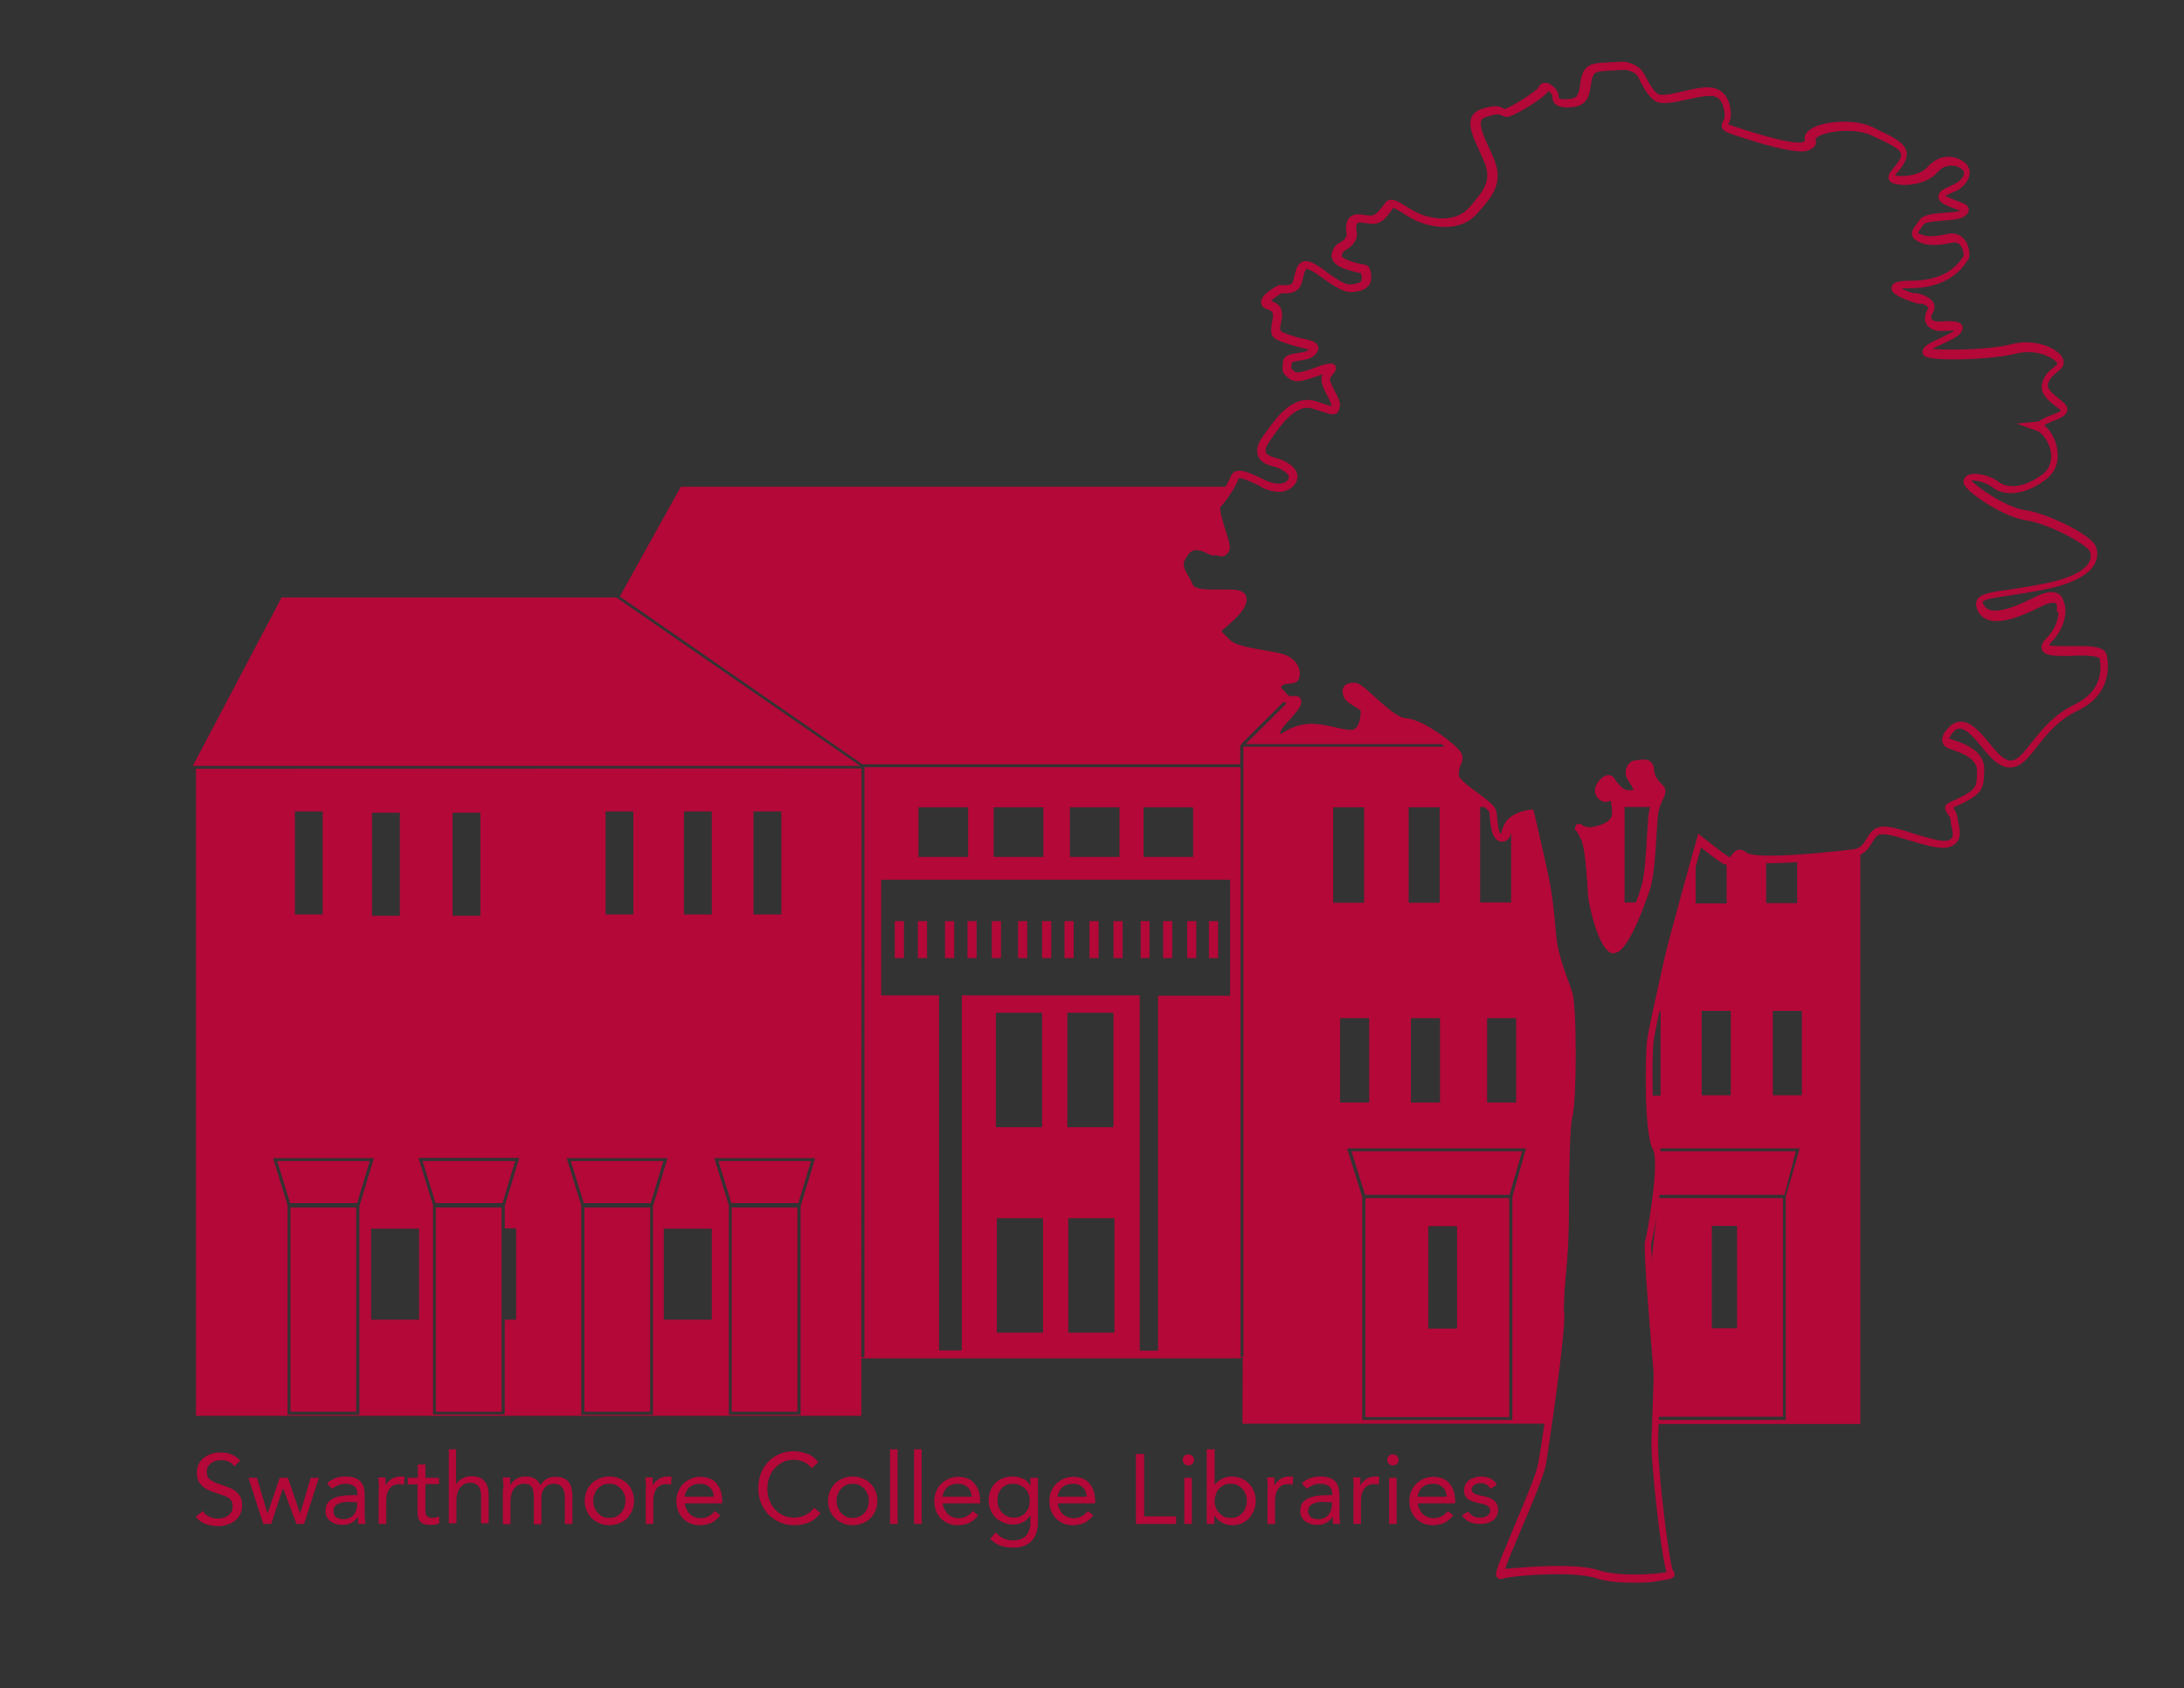 <?xml version="1.0" encoding="utf-8"?>
<!-- Generator: Adobe Illustrator 18.1.1, SVG Export Plug-In . SVG Version: 6.00 Build 0)  -->
<svg version="1.1" id="Layer_1" xmlns="http://www.w3.org/2000/svg" xmlns:xlink="http://www.w3.org/1999/xlink" x="0px" y="0px"
	 viewBox="0 0 691 534" enable-background="new 0 0 691 534" xml:space="preserve">
<rect x="0" y="0" width="691" height="534" fill="#333333" stroke="none"/>
<path fill="#B30838" stroke="#B30838" stroke-width="0.5" stroke-miterlimit="10" d="M142.3,469.4"/>
<path fill="none" stroke="#FFFFFF" stroke-width="0.5" stroke-miterlimit="10" d="M38.5,458.1"/>
<rect x="283.1" y="291.4" fill="#B30838" width="2.9" height="11.7"/>
<rect x="290.4" y="291.4" fill="#B30838" width="2.9" height="11.7"/>
<rect x="299" y="291.4" fill="#B30838" width="2.9" height="11.7"/>
<rect x="306.1" y="291.4" fill="#B30838" width="2.9" height="11.7"/>
<rect x="313.8" y="291.4" fill="#B30838" width="2.9" height="11.7"/>
<rect x="322.1" y="291.4" fill="#B30838" width="2.9" height="11.7"/>
<rect x="329.7" y="291.4" fill="#B30838" width="2.9" height="11.7"/>
<rect x="336.8" y="291.4" fill="#B30838" width="2.9" height="11.7"/>
<rect x="344.7" y="291.4" fill="#B30838" width="2.9" height="11.7"/>
<rect x="352.3" y="291.4" fill="#B30838" width="2.9" height="11.7"/>
<rect x="360.9" y="291.4" fill="#B30838" width="2.8" height="11.7"/>
<rect x="368" y="291.4" fill="#B30838" width="2.9" height="11.7"/>
<rect x="375.6" y="291.4" fill="#B30838" width="2.9" height="11.7"/>
<rect x="382.5" y="291.4" fill="#B30838" width="2.9" height="11.7"/>
<polygon fill="#B30838" points="180.6,367.3 184.7,380.6 205.9,380.6 209.9,367.3 "/>
<rect x="137.9" y="382" fill="#B30838" width="20.8" height="64.6"/>
<polygon fill="#B30838" points="87.7,367.3 91.8,380.6 113,380.6 117,367.3 "/>
<rect x="184.9" y="382" fill="#B30838" width="20.8" height="64.6"/>
<rect x="91.9" y="382" fill="#B30838" width="20.8" height="64.6"/>
<polygon fill="#B30838" points="133.7,367.3 137.8,380.6 159,380.6 163,367.3 "/>
<path fill="#B30838" d="M432,448.3h45.5V379H432V448.3z M451.9,387.9h9.1v32.4h-9.1V387.9z"/>
<polygon fill="#B30838" points="431.9,378 477.6,378 481.6,364.2 427.6,364.2 "/>
<path fill="#B30838" d="M524.9,364.2c0,0.4-0.1,0.9-0.1,1.3c-0.3,4.2-0.6,8.3-0.9,12.5h40.7l3.6-13.8H524.9z"/>
<path fill="#B30838" d="M524.5,379c-0.1,1.2-0.2,2.3-0.2,3.5l-1.8,16.7l1.8,49h39.8V379H524.5z M549.6,420.2h-8v-32.4h8V420.2z"/>
<polygon fill="#B30838" points="231.4,380.6 252.6,380.6 256.6,367.3 227.3,367.3 "/>
<rect x="231.5" y="382" fill="#B30838" width="20.8" height="64.6"/>
<g>
	<path fill="#B30838" d="M74.1,463.9c-0.4-0.7-1-1.2-1.7-1.5c-0.7-0.3-1.5-0.5-2.3-0.5c-0.6,0-1.2,0.1-1.7,0.2
		c-0.6,0.1-1.1,0.4-1.5,0.7c-0.4,0.3-0.8,0.7-1.1,1.2c-0.3,0.5-0.4,1-0.4,1.7c0,0.5,0.1,0.9,0.2,1.3c0.2,0.4,0.4,0.7,0.8,1
		c0.4,0.3,0.8,0.6,1.4,0.9c0.6,0.3,1.3,0.5,2.2,0.8c0.9,0.3,1.7,0.6,2.5,0.9c0.8,0.3,1.5,0.7,2.1,1.2c0.6,0.5,1.1,1.1,1.5,1.8
		c0.4,0.7,0.5,1.6,0.5,2.7c0,1.1-0.2,2.1-0.7,2.9c-0.4,0.8-1,1.5-1.7,2c-0.7,0.5-1.5,0.9-2.5,1.2c-0.9,0.3-1.9,0.4-2.9,0.4
		c-0.6,0-1.3-0.1-1.9-0.2c-0.6-0.1-1.3-0.3-1.9-0.5c-0.6-0.2-1.2-0.6-1.7-0.9c-0.5-0.4-1-0.9-1.3-1.4l2.2-1.8c0.5,0.8,1.1,1.4,2,1.8
		c0.9,0.4,1.8,0.6,2.7,0.6c0.6,0,1.1-0.1,1.7-0.2c0.6-0.2,1.1-0.4,1.5-0.7c0.5-0.3,0.8-0.7,1.1-1.2c0.3-0.5,0.4-1,0.4-1.7
		c0-0.7-0.1-1.2-0.3-1.7c-0.2-0.4-0.6-0.8-1.1-1.1c-0.5-0.3-1.1-0.6-1.8-0.8c-0.7-0.2-1.6-0.5-2.6-0.9c-0.8-0.2-1.5-0.5-2.2-0.9
		c-0.7-0.3-1.2-0.7-1.7-1.2c-0.5-0.5-0.9-1-1.2-1.7c-0.3-0.7-0.4-1.4-0.4-2.4c0-1.1,0.2-2,0.6-2.8c0.4-0.8,1-1.5,1.7-2
		c0.7-0.5,1.5-0.9,2.4-1.2c0.9-0.3,1.8-0.4,2.8-0.4c1.2,0,2.4,0.2,3.4,0.6c1,0.4,2,1.1,2.8,2L74.1,463.9z"/>
	<path fill="#B30838" d="M96.2,482.1h-2.4l-4.2-11.2h-0.1l-3.7,11.2h-2.5l-4.7-14.6h2.7l3.3,11.2h0.1l3.8-11.2h2.6l3.8,11.2H95
		l3.3-11.2h2.6L96.2,482.1z"/>
	<path fill="#B30838" d="M103.5,469.3c0.7-0.8,1.6-1.3,2.7-1.7c1-0.4,2.1-0.5,3.1-0.5c2.2,0,3.7,0.5,4.7,1.5c1,1,1.4,2.6,1.4,4.7
		v6.3c0,0.4,0,0.8,0.1,1.3c0,0.4,0.1,0.9,0.2,1.2h-2.3c-0.1-0.3-0.1-0.7-0.1-1.1c0-0.4,0-0.8,0-1.1h-0.1c-0.5,0.7-1.1,1.4-1.9,1.8
		c-0.8,0.5-1.8,0.7-2.9,0.7c-0.7,0-1.5-0.1-2.1-0.3c-0.7-0.2-1.2-0.5-1.7-0.8c-0.5-0.4-0.9-0.8-1.2-1.4c-0.3-0.5-0.4-1.2-0.4-1.9
		c0-1.2,0.3-2.2,0.9-2.8c0.6-0.7,1.4-1.2,2.3-1.5c0.9-0.3,1.9-0.5,3-0.6c1.1-0.1,2.1-0.1,3-0.1h0.9v-0.4c0-1.1-0.3-1.9-1-2.4
		c-0.6-0.5-1.5-0.8-2.7-0.8c-0.8,0-1.6,0.1-2.3,0.4c-0.8,0.3-1.4,0.7-2,1.2L103.5,469.3z M110.6,475.1c-1.6,0-2.8,0.2-3.7,0.7
		c-0.9,0.4-1.4,1.2-1.4,2.2c0,0.9,0.3,1.6,0.9,2c0.6,0.4,1.4,0.6,2.3,0.6c0.7,0,1.3-0.1,1.9-0.4c0.5-0.2,1-0.6,1.3-1
		c0.4-0.4,0.6-0.9,0.8-1.4c0.2-0.5,0.3-1.1,0.3-1.7v-0.9H110.6z"/>
	<path fill="#B30838" d="M119.9,470.9c0-0.7,0-1.3-0.1-1.9c0-0.6-0.1-1.1-0.1-1.6h2.3c0,0.4,0,0.8,0,1.2c0,0.4,0,0.8,0,1.2h0.1
		c0.2-0.4,0.4-0.7,0.7-1c0.3-0.3,0.7-0.6,1.1-0.9c0.4-0.3,0.9-0.5,1.4-0.6c0.5-0.2,1.1-0.2,1.7-0.2c0.2,0,0.3,0,0.5,0
		c0.2,0,0.3,0.1,0.5,0.1l-0.2,2.5c-0.4-0.1-0.9-0.2-1.3-0.2c-1.5,0-2.6,0.5-3.3,1.5c-0.7,1-1,2.3-1,4v7.1h-2.4V470.9z"/>
	<path fill="#B30838" d="M138.9,469.5h-4.3v7.3c0,0.5,0,0.9,0,1.3c0,0.4,0.1,0.8,0.2,1.1c0.1,0.3,0.4,0.5,0.7,0.7
		c0.3,0.2,0.7,0.3,1.2,0.3c0.4,0,0.7,0,1.1-0.1c0.4-0.1,0.7-0.2,1.1-0.4l0.1,2.2c-0.4,0.2-0.9,0.3-1.4,0.4c-0.5,0.1-1,0.1-1.5,0.1
		c-0.9,0-1.6-0.1-2.1-0.3c-0.5-0.2-0.9-0.6-1.2-1c-0.3-0.4-0.5-0.9-0.6-1.5c-0.1-0.6-0.1-1.3-0.1-2v-8H129v-2.1h3.2v-4.2h2.4v4.2
		h4.3V469.5z"/>
	<path fill="#B30838" d="M141.9,458.5h2.4v11h0.1c0.2-0.3,0.4-0.6,0.7-0.9c0.3-0.3,0.6-0.5,1-0.8c0.4-0.2,0.9-0.4,1.4-0.6
		c0.5-0.1,1-0.2,1.6-0.2c1,0,1.8,0.1,2.5,0.4c0.7,0.3,1.3,0.7,1.7,1.2c0.5,0.5,0.8,1.2,1,1.9c0.2,0.7,0.3,1.5,0.3,2.4v9h-2.4v-8.8
		c0-1.2-0.3-2.2-0.8-2.9c-0.5-0.7-1.4-1.1-2.5-1.1c-0.8,0-1.5,0.1-2,0.4c-0.6,0.3-1,0.7-1.4,1.2c-0.4,0.5-0.6,1.1-0.8,1.8
		c-0.2,0.7-0.3,1.4-0.3,2.3v7.1h-2.4V458.5z"/>
	<path fill="#B30838" d="M159.3,470.9c0-0.7,0-1.3-0.1-1.9c0-0.6-0.1-1.1-0.1-1.6h2.3c0,0.4,0,0.8,0,1.2c0,0.4,0,0.8,0,1.2h0.1
		c0.2-0.4,0.4-0.7,0.7-1c0.3-0.3,0.7-0.6,1.1-0.9c0.4-0.3,0.9-0.5,1.4-0.6c0.5-0.2,1.1-0.2,1.7-0.2c0.8,0,1.5,0.1,2,0.3
		c0.5,0.2,1,0.4,1.3,0.7c0.4,0.3,0.6,0.6,0.8,0.9c0.2,0.3,0.4,0.6,0.5,0.9c0.5-0.9,1.2-1.6,1.9-2c0.7-0.5,1.6-0.7,2.7-0.7
		c1,0,1.9,0.1,2.6,0.4c0.7,0.3,1.3,0.7,1.7,1.2c0.4,0.5,0.7,1.2,0.9,1.9c0.2,0.8,0.3,1.6,0.3,2.5v8.9h-2.4v-8.7c0-0.5-0.1-1-0.2-1.5
		c-0.1-0.5-0.3-0.9-0.6-1.3c-0.3-0.4-0.6-0.7-1.1-0.9c-0.5-0.2-1-0.3-1.7-0.3c-0.5,0-1,0.1-1.5,0.3c-0.5,0.2-0.9,0.5-1.2,0.9
		c-0.3,0.4-0.6,0.8-0.8,1.4c-0.2,0.5-0.3,1.1-0.3,1.8v8.4h-2.4v-8.3c0-1.6-0.2-2.8-0.7-3.5c-0.4-0.7-1.2-1-2.2-1
		c-0.8,0-1.5,0.1-2,0.4c-0.6,0.3-1,0.7-1.4,1.2c-0.4,0.5-0.6,1.1-0.8,1.8c-0.2,0.7-0.3,1.4-0.3,2.3v7.1h-2.4V470.9z"/>
	<path fill="#B30838" d="M185,474.8c0-1.1,0.2-2.2,0.6-3.1c0.4-0.9,0.9-1.7,1.6-2.4c0.7-0.7,1.5-1.2,2.5-1.6c1-0.4,2-0.6,3.1-0.6
		c1.1,0,2.2,0.2,3.1,0.6c1,0.4,1.8,0.9,2.5,1.6c0.7,0.7,1.2,1.5,1.6,2.4c0.4,0.9,0.6,2,0.6,3.1c0,1.1-0.2,2.2-0.6,3.1
		c-0.4,0.9-0.9,1.7-1.6,2.4c-0.7,0.7-1.5,1.2-2.5,1.6c-1,0.4-2,0.6-3.1,0.6c-1.1,0-2.2-0.2-3.1-0.6s-1.8-0.9-2.5-1.6
		c-0.7-0.7-1.2-1.5-1.6-2.4C185.2,477,185,475.9,185,474.8z M187.7,474.8c0,0.8,0.1,1.5,0.4,2.1c0.2,0.7,0.6,1.2,1,1.7
		c0.5,0.5,1,0.9,1.6,1.2c0.6,0.3,1.3,0.4,2.1,0.4c0.8,0,1.5-0.1,2.1-0.4c0.6-0.3,1.2-0.7,1.6-1.2c0.5-0.5,0.8-1.1,1-1.7
		c0.2-0.7,0.4-1.4,0.4-2.1c0-0.8-0.1-1.5-0.4-2.1c-0.2-0.7-0.6-1.2-1-1.7c-0.5-0.5-1-0.9-1.6-1.2c-0.6-0.3-1.3-0.4-2.1-0.4
		c-0.8,0-1.5,0.1-2.1,0.4c-0.6,0.3-1.2,0.7-1.6,1.2c-0.5,0.5-0.8,1.1-1,1.7C187.8,473.3,187.7,474,187.7,474.8z"/>
	<path fill="#B30838" d="M204.4,470.9c0-0.7,0-1.3-0.1-1.9c0-0.6-0.1-1.1-0.1-1.6h2.3c0,0.4,0,0.8,0,1.2c0,0.4,0,0.8,0,1.2h0.1
		c0.2-0.4,0.4-0.7,0.7-1c0.3-0.3,0.7-0.6,1.1-0.9c0.4-0.3,0.9-0.5,1.4-0.6c0.5-0.2,1.1-0.2,1.7-0.2c0.2,0,0.3,0,0.5,0
		c0.2,0,0.3,0.1,0.5,0.1l-0.2,2.5c-0.4-0.1-0.9-0.2-1.3-0.2c-1.5,0-2.6,0.5-3.3,1.5c-0.7,1-1,2.3-1,4v7.1h-2.4V470.9z"/>
	<path fill="#B30838" d="M227.9,479.4c-0.9,1.1-1.8,1.9-2.9,2.4c-1,0.4-2.2,0.7-3.6,0.7c-1.1,0-2.2-0.2-3.1-0.6
		c-0.9-0.4-1.7-1-2.3-1.6c-0.6-0.7-1.1-1.5-1.5-2.4c-0.3-0.9-0.5-1.9-0.5-3c0-1.1,0.2-2.2,0.6-3.1c0.4-0.9,0.9-1.8,1.6-2.4
		c0.7-0.7,1.5-1.2,2.4-1.6c0.9-0.4,1.9-0.6,3-0.6c1,0,2,0.2,2.8,0.5c0.9,0.3,1.6,0.8,2.2,1.5c0.6,0.7,1.1,1.5,1.4,2.4
		c0.3,0.9,0.5,2,0.5,3.2v0.8h-11.8c0,0.6,0.2,1.2,0.5,1.8c0.3,0.6,0.6,1.1,1,1.5c0.4,0.4,0.9,0.8,1.5,1s1.2,0.4,1.8,0.4
		c1.1,0,2-0.2,2.7-0.6c0.7-0.4,1.4-0.9,2-1.7L227.9,479.4z M225.8,473.5c0-1.2-0.4-2.2-1.2-3c-0.8-0.7-1.8-1.1-3.2-1.1
		c-1.4,0-2.4,0.4-3.3,1.1c-0.8,0.8-1.3,1.7-1.5,3H225.8z"/>
	<path fill="#B30838" d="M256.8,464.5c-0.7-0.9-1.5-1.6-2.5-2c-1-0.4-2-0.7-3.1-0.7c-1.2,0-2.4,0.2-3.4,0.7c-1,0.5-1.9,1.2-2.7,2
		c-0.7,0.8-1.3,1.8-1.7,2.9c-0.4,1.1-0.6,2.3-0.6,3.5c0,1.3,0.2,2.5,0.6,3.6c0.4,1.1,1,2.1,1.7,2.9c0.7,0.8,1.6,1.5,2.7,2
		c1,0.5,2.2,0.7,3.4,0.7c1.4,0,2.6-0.3,3.6-0.8c1.1-0.5,2-1.3,2.8-2.3l2,1.7c-1,1.3-2.2,2.3-3.6,2.9c-1.4,0.6-3,0.9-4.8,0.9
		c-1.6,0-3.1-0.3-4.4-0.9c-1.4-0.6-2.6-1.4-3.6-2.4c-1-1-1.8-2.3-2.4-3.7c-0.6-1.4-0.9-3-0.9-4.7c0-1.6,0.3-3.1,0.8-4.6
		c0.6-1.4,1.3-2.6,2.3-3.7c1-1,2.2-1.9,3.6-2.5c1.4-0.6,2.9-0.9,4.5-0.9c1.5,0,2.9,0.3,4.3,0.8c1.4,0.5,2.5,1.4,3.5,2.7L256.8,464.5
		z"/>
	<path fill="#B30838" d="M262,474.8c0-1.1,0.2-2.2,0.6-3.1s0.9-1.7,1.6-2.4c0.7-0.7,1.5-1.2,2.5-1.6c1-0.4,2-0.6,3.1-0.6
		c1.1,0,2.2,0.2,3.1,0.6c1,0.4,1.8,0.9,2.5,1.6c0.7,0.7,1.2,1.5,1.6,2.4c0.4,0.9,0.6,2,0.6,3.1c0,1.1-0.2,2.2-0.6,3.1
		c-0.4,0.9-0.9,1.7-1.6,2.4c-0.7,0.7-1.5,1.2-2.5,1.6s-2,0.6-3.1,0.6c-1.1,0-2.2-0.2-3.1-0.6s-1.8-0.9-2.5-1.6
		c-0.7-0.7-1.2-1.5-1.6-2.4C262.2,477,262,475.9,262,474.8z M264.7,474.8c0,0.8,0.1,1.5,0.4,2.1c0.2,0.7,0.6,1.2,1,1.7
		c0.5,0.5,1,0.9,1.6,1.2c0.6,0.3,1.3,0.4,2.1,0.4c0.8,0,1.5-0.1,2.1-0.4c0.6-0.3,1.2-0.7,1.6-1.2c0.5-0.5,0.8-1.1,1-1.7
		c0.2-0.7,0.4-1.4,0.4-2.1c0-0.8-0.1-1.5-0.4-2.1c-0.2-0.7-0.6-1.2-1-1.7c-0.5-0.5-1-0.9-1.6-1.2c-0.6-0.3-1.3-0.4-2.1-0.4
		c-0.8,0-1.5,0.1-2.1,0.4c-0.6,0.3-1.2,0.7-1.6,1.2c-0.5,0.5-0.8,1.1-1,1.7C264.8,473.3,264.7,474,264.7,474.8z"/>
	<path fill="#B30838" d="M281.6,458.5h2.4v23.6h-2.4V458.5z"/>
	<path fill="#B30838" d="M289.2,458.5h2.4v23.6h-2.4V458.5z"/>
	<path fill="#B30838" d="M309.5,479.4c-0.9,1.1-1.8,1.9-2.9,2.4c-1,0.4-2.2,0.7-3.6,0.7c-1.1,0-2.2-0.2-3.1-0.6
		c-0.9-0.4-1.7-1-2.3-1.6c-0.6-0.7-1.1-1.5-1.5-2.4c-0.3-0.9-0.5-1.9-0.5-3c0-1.1,0.2-2.2,0.6-3.1c0.4-0.9,0.9-1.8,1.6-2.4
		c0.7-0.7,1.5-1.2,2.4-1.6c0.9-0.4,1.9-0.6,3-0.6c1,0,2,0.2,2.8,0.5c0.9,0.3,1.6,0.8,2.2,1.5c0.6,0.7,1.1,1.5,1.4,2.4
		c0.3,0.9,0.5,2,0.5,3.2v0.8h-11.8c0,0.6,0.2,1.2,0.5,1.8c0.3,0.6,0.6,1.1,1,1.5c0.4,0.4,0.9,0.8,1.5,1c0.6,0.2,1.2,0.4,1.8,0.4
		c1.1,0,2-0.2,2.7-0.6c0.7-0.4,1.4-0.9,2-1.7L309.5,479.4z M307.4,473.5c0-1.2-0.4-2.2-1.2-3c-0.8-0.7-1.8-1.1-3.2-1.1
		s-2.4,0.4-3.3,1.1c-0.8,0.8-1.3,1.7-1.5,3H307.4z"/>
	<path fill="#B30838" d="M328.4,481.4c0,2.7-0.7,4.7-2,6.1c-1.4,1.4-3.3,2.1-5.9,2.1c-1.4,0-2.7-0.2-3.9-0.6
		c-1.2-0.4-2.3-1.1-3.3-2.2l1.7-2c0.8,0.8,1.6,1.5,2.5,1.9c0.9,0.4,1.9,0.6,3,0.6c1.1,0,2-0.2,2.7-0.5c0.7-0.3,1.3-0.8,1.7-1.3
		c0.4-0.6,0.7-1.2,0.9-1.9c0.2-0.7,0.2-1.4,0.2-2.2v-1.9h-0.1c-0.6,0.9-1.3,1.6-2.3,2.1c-0.9,0.4-1.9,0.7-2.9,0.7
		c-1.1,0-2.2-0.2-3.2-0.6c-1-0.4-1.8-0.9-2.5-1.6c-0.7-0.7-1.2-1.5-1.6-2.4c-0.4-0.9-0.6-1.9-0.6-3c0-1.2,0.2-2.3,0.6-3.2
		c0.4-1,0.9-1.8,1.6-2.4c0.7-0.7,1.5-1.2,2.5-1.5c1-0.4,2-0.5,3.2-0.5c0.5,0,1,0.1,1.5,0.2c0.5,0.1,1,0.3,1.5,0.5
		c0.5,0.2,0.9,0.5,1.3,0.9c0.4,0.4,0.7,0.8,0.9,1.3h0.1v-2.5h2.4V481.4z M315.6,474.8c0,0.8,0.1,1.4,0.4,2.1
		c0.3,0.6,0.6,1.2,1.1,1.7c0.5,0.5,1,0.8,1.6,1.1c0.6,0.3,1.3,0.4,2,0.4c0.8,0,1.6-0.1,2.2-0.4c0.6-0.3,1.2-0.7,1.6-1.2
		c0.4-0.5,0.8-1.1,1-1.7c0.2-0.6,0.3-1.3,0.3-2c0-0.8-0.1-1.5-0.4-2.2c-0.2-0.7-0.6-1.2-1.1-1.7c-0.5-0.5-1-0.8-1.7-1.1
		c-0.6-0.3-1.4-0.4-2.1-0.4c-0.8,0-1.5,0.1-2.1,0.4c-0.6,0.3-1.2,0.7-1.6,1.2c-0.4,0.5-0.8,1.1-1,1.7
		C315.7,473.3,315.6,474,315.6,474.8z"/>
	<path fill="#B30838" d="M345.9,479.4c-0.9,1.1-1.8,1.9-2.9,2.4c-1,0.4-2.2,0.7-3.6,0.7c-1.1,0-2.2-0.2-3.1-0.6
		c-0.9-0.4-1.7-1-2.3-1.6c-0.6-0.7-1.1-1.5-1.5-2.4c-0.3-0.9-0.5-1.9-0.5-3c0-1.1,0.2-2.2,0.6-3.1c0.4-0.9,0.9-1.8,1.6-2.4
		c0.7-0.7,1.5-1.2,2.4-1.6c0.9-0.4,1.9-0.6,3-0.6c1,0,2,0.2,2.8,0.5c0.9,0.3,1.6,0.8,2.2,1.5c0.6,0.7,1.1,1.5,1.4,2.4
		c0.3,0.9,0.5,2,0.5,3.2v0.8h-11.8c0,0.6,0.2,1.2,0.5,1.8c0.3,0.6,0.6,1.1,1,1.5c0.4,0.4,0.9,0.8,1.5,1c0.6,0.2,1.2,0.4,1.8,0.4
		c1.1,0,2-0.2,2.7-0.6c0.7-0.4,1.4-0.9,2-1.7L345.9,479.4z M343.8,473.5c0-1.2-0.4-2.2-1.2-3c-0.8-0.7-1.8-1.1-3.2-1.1
		c-1.4,0-2.4,0.4-3.3,1.1c-0.8,0.8-1.3,1.7-1.5,3H343.8z"/>
	<path fill="#B30838" d="M359.4,460h2.6v19.7h10.1v2.4h-12.7V460z"/>
	<path fill="#B30838" d="M374.2,461.8c0-0.5,0.2-0.9,0.5-1.2c0.3-0.4,0.8-0.5,1.3-0.5c0.5,0,0.9,0.2,1.3,0.5
		c0.3,0.4,0.5,0.8,0.5,1.2c0,0.5-0.2,0.9-0.5,1.3c-0.3,0.3-0.8,0.5-1.3,0.5c-0.5,0-0.9-0.2-1.3-0.5
		C374.4,462.7,374.2,462.3,374.2,461.8z M374.7,467.5h2.4v14.6h-2.4V467.5z"/>
	<path fill="#B30838" d="M381.9,458.5h2.4v11.1h0.1c0.7-0.8,1.4-1.4,2.3-1.8c0.9-0.4,1.9-0.7,2.9-0.7c1.1,0,2.2,0.2,3.1,0.6
		c0.9,0.4,1.8,0.9,2.4,1.6c0.7,0.7,1.2,1.5,1.6,2.4s0.6,2,0.6,3.1c0,1.1-0.2,2.1-0.6,3.1c-0.4,0.9-0.9,1.7-1.5,2.4
		c-0.7,0.7-1.4,1.2-2.3,1.6c-0.9,0.4-1.9,0.6-2.9,0.6c-1.3,0-2.5-0.3-3.5-0.9c-1-0.6-1.7-1.3-2.2-2.1h-0.1v2.6h-2.4V458.5z
		 M384.3,474.8c0,0.8,0.1,1.5,0.4,2.1c0.2,0.7,0.6,1.2,1,1.7c0.5,0.5,1,0.9,1.6,1.2c0.6,0.3,1.3,0.4,2.1,0.4c0.8,0,1.5-0.1,2.1-0.4
		c0.6-0.3,1.2-0.7,1.6-1.2c0.5-0.5,0.8-1.1,1-1.7c0.2-0.7,0.4-1.4,0.4-2.1c0-0.8-0.1-1.5-0.4-2.1c-0.2-0.7-0.6-1.2-1-1.7
		c-0.5-0.5-1-0.9-1.6-1.2c-0.6-0.3-1.3-0.4-2.1-0.4c-0.8,0-1.5,0.1-2.1,0.4c-0.6,0.3-1.2,0.7-1.6,1.2c-0.5,0.5-0.8,1.1-1,1.7
		C384.5,473.3,384.3,474,384.3,474.8z"/>
	<path fill="#B30838" d="M401.1,470.9c0-0.7,0-1.3-0.1-1.9c0-0.6-0.1-1.1-0.1-1.6h2.3c0,0.4,0,0.8,0,1.2c0,0.4,0,0.8,0,1.2h0.1
		c0.2-0.4,0.4-0.7,0.7-1c0.3-0.3,0.7-0.6,1.1-0.9c0.4-0.3,0.9-0.5,1.4-0.6c0.5-0.2,1.1-0.2,1.7-0.2c0.2,0,0.3,0,0.5,0
		c0.2,0,0.3,0.1,0.5,0.1l-0.2,2.5c-0.4-0.1-0.9-0.2-1.3-0.2c-1.5,0-2.6,0.5-3.3,1.5c-0.7,1-1,2.3-1,4v7.1h-2.4V470.9z"/>
	<path fill="#B30838" d="M411.9,469.3c0.7-0.8,1.6-1.3,2.7-1.7c1-0.4,2.1-0.5,3.1-0.5c2.2,0,3.7,0.5,4.7,1.5c1,1,1.4,2.6,1.4,4.7
		v6.3c0,0.4,0,0.8,0.1,1.3c0,0.4,0.1,0.9,0.2,1.2h-2.3c-0.1-0.3-0.1-0.7-0.1-1.1c0-0.4,0-0.8,0-1.1h-0.1c-0.5,0.7-1.1,1.4-1.9,1.8
		c-0.8,0.5-1.8,0.7-2.9,0.7c-0.7,0-1.5-0.1-2.1-0.3c-0.7-0.2-1.2-0.5-1.7-0.8c-0.5-0.4-0.9-0.8-1.2-1.4c-0.3-0.5-0.4-1.2-0.4-1.9
		c0-1.2,0.3-2.2,0.9-2.8c0.6-0.7,1.4-1.2,2.3-1.5c0.9-0.3,1.9-0.5,3-0.6c1.1-0.1,2.1-0.1,3-0.1h0.9v-0.4c0-1.1-0.3-1.9-1-2.4
		c-0.6-0.5-1.5-0.8-2.7-0.8c-0.8,0-1.6,0.1-2.3,0.4c-0.8,0.3-1.4,0.7-2,1.2L411.9,469.3z M419,475.1c-1.6,0-2.8,0.2-3.7,0.7
		c-0.9,0.4-1.4,1.2-1.4,2.2c0,0.9,0.3,1.6,0.9,2c0.6,0.4,1.4,0.6,2.3,0.6c0.7,0,1.3-0.1,1.9-0.4c0.5-0.2,1-0.6,1.3-1
		c0.4-0.4,0.6-0.9,0.8-1.4c0.2-0.5,0.3-1.1,0.3-1.7v-0.9H419z"/>
	<path fill="#B30838" d="M428.3,470.9c0-0.7,0-1.3-0.1-1.9c0-0.6-0.1-1.1-0.1-1.6h2.3c0,0.4,0,0.8,0,1.2c0,0.4,0,0.8,0,1.2h0.1
		c0.2-0.4,0.4-0.7,0.7-1c0.3-0.3,0.7-0.6,1.1-0.9c0.4-0.3,0.9-0.5,1.4-0.6c0.5-0.2,1.1-0.2,1.7-0.2c0.2,0,0.3,0,0.5,0
		c0.2,0,0.3,0.1,0.5,0.1l-0.2,2.5c-0.4-0.1-0.9-0.2-1.3-0.2c-1.5,0-2.6,0.5-3.3,1.5c-0.7,1-1,2.3-1,4v7.1h-2.4V470.9z"/>
	<path fill="#B30838" d="M438.9,461.8c0-0.5,0.2-0.9,0.5-1.2c0.3-0.4,0.8-0.5,1.3-0.5c0.5,0,0.9,0.2,1.3,0.5
		c0.3,0.4,0.5,0.8,0.5,1.2c0,0.5-0.2,0.9-0.5,1.3c-0.3,0.3-0.8,0.5-1.3,0.5c-0.5,0-0.9-0.2-1.3-0.5
		C439.1,462.7,438.9,462.3,438.9,461.8z M439.5,467.5h2.4v14.6h-2.4V467.5z"/>
	<path fill="#B30838" d="M459.8,479.4c-0.9,1.1-1.8,1.9-2.9,2.4c-1,0.4-2.2,0.7-3.6,0.7c-1.1,0-2.2-0.2-3.1-0.6
		c-0.9-0.4-1.7-1-2.3-1.6c-0.6-0.7-1.1-1.5-1.5-2.4c-0.3-0.9-0.5-1.9-0.5-3c0-1.1,0.2-2.2,0.6-3.1c0.4-0.9,0.9-1.8,1.6-2.4
		c0.7-0.7,1.5-1.2,2.4-1.6c0.9-0.4,1.9-0.6,3-0.6c1,0,2,0.2,2.8,0.5c0.9,0.3,1.6,0.8,2.2,1.5c0.6,0.7,1.1,1.5,1.4,2.4
		c0.3,0.9,0.5,2,0.5,3.2v0.8h-11.8c0,0.6,0.2,1.2,0.5,1.8c0.3,0.6,0.6,1.1,1,1.5c0.4,0.4,0.9,0.8,1.5,1c0.6,0.2,1.2,0.4,1.8,0.4
		c1.1,0,2-0.2,2.7-0.6c0.7-0.4,1.4-0.9,2-1.7L459.8,479.4z M457.7,473.5c0-1.2-0.4-2.2-1.2-3c-0.8-0.7-1.8-1.1-3.2-1.1
		c-1.4,0-2.4,0.4-3.3,1.1c-0.8,0.8-1.3,1.7-1.5,3H457.7z"/>
	<path fill="#B30838" d="M464.5,478.2c0.5,0.6,1,1.1,1.6,1.4c0.6,0.4,1.3,0.5,2.2,0.5c0.4,0,0.8,0,1.1-0.1c0.4-0.1,0.7-0.2,1-0.4
		c0.3-0.2,0.6-0.4,0.8-0.7c0.2-0.3,0.3-0.6,0.3-1c0-0.4-0.1-0.7-0.3-1c-0.2-0.2-0.4-0.5-0.7-0.6c-0.3-0.2-0.6-0.3-1-0.4
		c-0.4-0.1-0.8-0.2-1.2-0.3c-0.7-0.1-1.3-0.3-2-0.5c-0.6-0.2-1.2-0.4-1.6-0.7c-0.5-0.3-0.8-0.7-1.1-1.2c-0.3-0.5-0.4-1.1-0.4-1.8
		c0-0.7,0.2-1.3,0.5-1.9c0.3-0.5,0.7-1,1.2-1.3c0.5-0.4,1.1-0.6,1.7-0.8c0.6-0.2,1.3-0.3,2-0.3c1,0,2,0.2,2.9,0.6
		c0.9,0.4,1.6,1.1,2.1,2l-2,1.3c-0.3-0.5-0.7-0.9-1.2-1.3c-0.5-0.3-1.1-0.5-1.9-0.5c-0.3,0-0.7,0-1,0.1c-0.3,0.1-0.7,0.2-0.9,0.4
		c-0.3,0.2-0.5,0.4-0.7,0.6c-0.2,0.3-0.3,0.6-0.3,0.9c0,0.3,0.1,0.6,0.3,0.8c0.2,0.2,0.5,0.4,0.8,0.6c0.3,0.2,0.7,0.3,1.2,0.4
		c0.4,0.1,0.9,0.2,1.4,0.3c0.6,0.1,1.3,0.3,1.8,0.5c0.6,0.2,1.1,0.5,1.5,0.8c0.4,0.3,0.8,0.8,1,1.2c0.2,0.5,0.4,1.1,0.4,1.8
		c0,0.8-0.2,1.5-0.5,2.1c-0.3,0.6-0.8,1.1-1.3,1.4c-0.6,0.4-1.2,0.6-1.9,0.8c-0.7,0.2-1.4,0.2-2.1,0.2c-1.2,0-2.3-0.2-3.2-0.6
		c-0.9-0.4-1.7-1.1-2.5-2.1L464.5,478.2z"/>
</g>
<path fill="#B30838" d="M399.5,154.3c1.8,0.9,3.7,1.3,5.3,1.3c0.6,0,1.2-0.1,1.8-0.2l-1.1-1.5h-6.6L399.5,154.3z"/>
<path fill="#B30838" d="M494.8,416.1c-0.2-3.6,0.2-8.4,0.6-13.6c0.3-3.2,0.6-6.6,0.7-9.8c0.1-2.7,0.2-7.1,0.2-12.2
	c0.1-10.6,0.2-23.8,1.1-27.3c1.3-5.2,1.3-34.3,0-38.8c-0.3-1.1-0.8-2.5-1.4-4c-1.5-4.2-3.4-9.5-3.8-14.8c-0.6-7.1-1.1-12.2-2.4-18.4
	c-1.2-5.9-4.4-19.6-4.5-19.8l-0.2-0.8l-0.8,0.1c-0.2,0-3.9,0.4-6.2,2.5v26.3h-9.8v-30.2h4.2c-1-1.2-2.6-2.4-4.8-4
	c-2.6-1.9-6.2-4.5-6.2-6.1c-0.1-1.7,0.3-2.6,0.7-3.4c0.4-0.9,0.8-1.9,0.1-3.3c-0.3-0.5-1-1.3-2-2.3h-66.9l0,193.5h-0.2l-0.1,20.7
	h97.8C492.8,437.7,495,420.2,494.8,416.1z M470.5,322.1h9.2v26.7h-9.2V322.1z M445.7,255.4h9.8v30.2h-9.8V255.4z M455.6,322.1v26.7
	h-9.2v-26.7H455.6z M421.8,255.4h9.8v30.2h-9.8V255.4z M424,322.1h9.2v26.7H424V322.1z M478.5,378.6v70.6H431v-70.6l-4.8-15.3h56.6
	L478.5,378.6z"/>
<path fill="#B30838" d="M459.2,235.4c-3.8-3.3-10.3-7.4-14.1-7.6c-2.6-0.1-7-4.1-10.1-7c-3.1-2.8-4.8-4.3-6.1-4.3
	c-1.2,0-2.4,0.1-3.1,1c-0.6,0.8-0.3,1.9-0.1,2.7c0.4,1.2,1.7,2,3.1,2.9c0.8,0.5,2.3,1.4,2.3,1.9c0,1-0.1,6-3,6.4
	c-1.5,0.2-3.4-0.3-5.4-0.8c-2.4-0.6-5.1-1.2-8.1-1.1c-4,0.2-6.7,1.8-8.4,2.8c-0.7,0.4-1.2,0.7-1.6,0.8c0,0,0,0,0,0
	c0-0.3,0.2-0.8,0.5-1.7c0.3-0.9,1.7-2.4,3-3.8c1.5-1.7,2.9-3.3,3.4-4.5c0.1-0.3,0.4-1-0.1-1.6c-0.4-0.6-1.1-0.6-1.3-0.6
	c-0.1,0-0.3,0-0.5,0c-0.3,0-0.6,0-0.9,0l-14.6,14.5H459.2z"/>
<path fill="#B30838" d="M525.4,253.1c0.7-1.5,1.4-2.9,0.2-4.1c-1.3-1.3-2.7-2.7-3-5.2c-0.2-2-1.1-2.9-2.8-2.9c-0.4,0-1,0.1-1.5,0.1
	c-0.5,0.1-1,0.1-1.7,0.2c-0.7,0.2-1.9,1-2.2,2.8c-0.2,1.4,0.5,2.4,1.1,3.4c0.5,0.7,0.9,1.4,1.2,2.3c0.1,0.4,0.2,0.7,0.2,0.9
	c-0.3,0-0.7,0-1,0l-0.9,0c-1.9,0-3-1.4-3.8-2.4l-0.2-0.2c-0.2-0.2-0.3-0.5-0.5-0.8c-0.4-0.7-0.9-1.6-2-1.6c-0.3,0-0.6,0.1-0.8,0.2
	c-0.9,0.4-2.5,1.8-2.9,3.5c-0.3,1-0.1,2,0.5,2.8c0.7,0.9,1.4,1.3,2.3,1.3c0.5,0,0.9-0.2,1.3-0.3c0.3-0.1,0.5-0.2,0.7-0.2
	c0,0,0,0,0,0c0,0,0.1,0,0.1,0c0,0.2,0.1,0.5,0.1,0.7c0,0.5,0.1,1.1,0.2,1.9c0.4,2.6,0.2,4.4-4.5,6c-1,0.3-2,0.5-2.9,0.5
	c-1.7,0-2.4-0.6-2.4-0.6l-0.3-0.3h-1.1l-0.5,1.2l0.5,0.4c0,0,0.1,0.1,0.1,0.1l0,0c0.3,0.4,0.3,0.4,1.5,2.7c1,2,1.7,10.1,2,15.7
	c1.4,0.5,2.5,1.6,2.7,3.4c0.4,4.4,1,8.8,1.7,13.1c1,2,2.2,3.4,3.4,3.4l0.2,0c0.1,0,0.1-0.1,0.2-0.1c0.4-0.3,0.7-0.4,1.1-0.6
	c2.7-2.2,5.9-9.6,7.8-14.9H514v-30.2h9.8v2.5C524.1,255.9,524.8,254.3,525.4,253.1z"/>
<path fill="#B30838" d="M272.6,243.1l-210.5,0.1l-0.1,0.1v201.9v2.7h210.5v-18.2h120V242.7h-119v187.1h-1 M238.4,256.7h8.8v32.6
	h-8.8V256.7z M191.6,256.7h8.8v32.6h-8.8V256.7z M143.2,257.1h8.8v32.6h-8.8V257.1z M117.7,257.1h8.8v32.6h-8.8V257.1z M93.3,256.7
	h8.8v32.6h-8.8V256.7z M113.7,381.6v66H91v-66.3l-4.6-14.9h31.9L113.7,381.6L113.7,381.6z M132.6,417.5h-15.2v-28.8h15.2V417.5z
	 M163.3,388.7v28.8h-3.6v30H137v-66.3l-4.6-14.9h31.9l-4.6,15.2h0v7.1H163.3z M206.6,381.6v66h-22.7v-66.3l-4.6-14.9h31.9
	L206.6,381.6L206.6,381.6z M225.2,417.5H210v-28.8h15.2V417.5z M225.2,289.3h-8.8v-32.6h8.8V289.3z M253.3,381.6L253.3,381.6l0,66
	h-22.7v-66.3l-4.6-14.9h31.9L253.3,381.6z M330,421.6h-14.6v-36.2H330V421.6z M315.1,356.6v-36.2h14.6v36.2H315.1z M352.6,421.6
	h-14.6v-36.2h14.6V421.6z M337.7,356.6v-36.2h14.6v36.2H337.7z M361.8,255.4h15.7v15.7h-15.7V255.4z M338.5,255.4h15.7v15.7h-15.7
	V255.4z M314.4,255.4h15.7v15.7h-15.7V255.4z M290.6,255.4h15.7v15.7h-15.7V255.4z M278.8,278.3h110.4v36.7h-22.8v112.3h-5.8V314.9
	h-56.3v112.3h-7.2V314.9h-18.3V278.3z"/>
<path fill="#B30838" d="M586.5,269.1c-1.2,0.2-9.6,1.2-17.9,1.7v14.9h-9.8v-14.6c-4.8-0.1-5.9-0.7-6.2-0.9c-0.8-0.6-1.4-0.9-2.1-0.9
	c-1.1,0-1.8,0.9-2.2,1.5c-0.4,0.5-0.6,0.8-0.9,0.8c-0.1,0-0.4,0-0.8-0.3c-0.1-0.1-0.2-0.2-0.3-0.2v14.7h-9.8v-16.9
	c-2.2,7.9-8.1,29.1-9.4,35l-1.1,4.9c-0.8,3.4-1.7,7.4-2.5,11.1h1.9v26.7h-3.8c-0.1,0.7-0.1,1.4-0.2,2c0.2,6.3,0.8,12.3,2,14.7h46
	l-4.4,15.3v70.6h-41.8c0,0.5,0,0.9,0,1.3h65.4V268.4C588,268.7,587.4,269,586.5,269.1z M547.6,346.5h-9.2v-26.7h9.2V346.5z
	 M570.1,346.5h-9.2v-26.7h9.2V346.5z"/>
<g>
	<path fill="#B30838" d="M517.2,499.8c-3.5,0-8.4-0.2-11.8-1.4c-2.5-0.9-6.9-1.3-12.5-1.3c-8.6,0-16.8,1-17.9,1.5
		c-0.2,0.1-0.5,0.1-0.6-0.1c-0.4-0.6,0.8-3.6,5.3-14.4c3.4-8.1,7.3-17.4,8-20.9c1.3-7.1,6.2-41.2,5.8-47.1
		c-0.2-3.7,0.2-8.5,0.7-13.7c0.3-3.2,0.6-6.6,0.7-9.8c0.1-2.7,0.2-7.1,0.2-12.2c0.1-10.7,0.2-23.9,1.2-27.6c1.4-5.5,1.1-34.3,0-38.1
		c-0.3-1.1-0.8-2.4-1.3-3.9c-1.4-4.1-3.4-9.7-3.9-15.1c-0.6-7-1.1-12.1-2.3-18.2c-1.1-5.4-3.9-17.3-4.4-19.4c-1,0.1-3.8,0.7-5.4,2.3
		c-0.9,0.9-1.3,2-1.6,2.9c-0.4,1.2-0.8,2.3-2.2,2.3c-2.2-0.1-2.5-4.3-2.8-7.7l-0.1-0.6c-0.1-1.2-2.7-3.1-5.3-5
		c-3.3-2.4-6.7-4.9-6.8-7.1c-0.1-2,0.4-3.1,0.8-4c0.4-0.9,0.6-1.3,0.1-2.2c-1-2-11.2-9.9-16.1-10.1c-3.1-0.1-7.5-4.1-10.9-7.3
		c-2.1-2-4.4-4-5.2-4c-1.1,0-1.8,0.1-2,0.5c-0.2,0.3-0.2,0.8,0.1,1.5c0.3,0.8,1.4,1.5,2.6,2.2c1.5,0.9,2.9,1.8,2.9,3
		c0,1.7-0.3,7.1-4.2,7.7c-1.6,0.2-3.7-0.2-5.9-0.8c-2.3-0.6-5-1.2-7.7-1.1c-3.7,0.2-6.1,1.6-7.8,2.6c-0.8,0.5-1.4,0.8-2,1
		c-0.7,0.2-1.2,0.1-1.5-0.3c-0.4-0.6-0.2-1.5,0.4-3.1c0.4-1.1,1.8-2.7,3.2-4.3c1.3-1.5,2.7-3,3.1-4c0.1-0.3,0.1-0.4,0.1-0.4
		c0,0-0.1,0-0.2,0c-0.1,0-0.3,0-0.4,0c-0.2,0-0.4,0-0.6,0c-0.8,0-2-0.1-3-1.3c-0.3-0.4-0.6-0.7-0.9-1c-1.4-1.6-2.1-2.4-0.5-4
		c0.9-0.9,2.2-1,3.2-1.1c0.9-0.1,1.5-0.1,1.7-0.5c0.2-0.5,0.3-1.5-0.2-2.5c-0.4-1-1.5-2.3-3.8-3c-1.4-0.5-3.5-0.8-5.8-1.2
		c-4.5-0.7-9.5-1.6-11.6-3.6l-0.2-0.2c-2-1.9-3-2.9-3-3.9c0-0.7,0.5-1.2,1-1.6l0.5-0.4c2-1.7,7.4-6.2,6.2-8.4
		c-0.4-0.8-2.6-0.9-4.4-0.9c-0.7,0-1.4,0-2.1,0c-4.3,0.1-9.1,0.2-10.3-2.5c-0.5-1.1-1-2.1-1.5-2.9c-1.5-2.5-2.6-4.5,0.2-8.2
		c1.1-1.5,2.5-2.2,4.1-2.2c1.5,0,3,0.7,4,1.2c0.6,0.3,1.1,0.5,1.4,0.5c0.5-0.3,1.2-0.1,1.8,0c0.3,0.1,0.6,0.2,0.9,0.2
		c0.2,0,0.5-0.1,0.7-0.6c0.2-0.6-0.5-2.9-1.2-5c-1.2-3.9-2.5-7.9-1.2-9.3c2-2.1,4.7-6.3,5.4-8.4c0.2-0.5,0.6-1.1,1.8-1.1
		c1.8,0,4.7,1.4,7,2.5l0.7,0.3c1.6,0.8,3.3,1.2,4.7,1.2c1.3,0,2.9-0.3,3.8-1.9c0.4-0.6,0.4-1.3,0.1-1.9c-0.7-1.7-3.4-3-5.6-3.5
		c-2.2-0.5-3.6-1.5-4.1-2.8c-0.5-1.4,0-3.2,1.5-5.3l0.6-0.8c3.1-4.3,7.3-10.3,12.7-10.3c0.7,0,1.5,0.1,2.2,0.3
		c1.1,0.3,2,0.6,2.8,0.9c1.6,0.5,2.5,0.8,3,0.8c0.2,0,0.3,0,0.5-0.9l0-0.2c0.1-0.8-0.6-2.2-1.4-3.6c-1.2-2.3-2.5-4.7-1.3-6.2
		c0.2-0.3,0.4-0.5,0.6-0.7c0.3-0.3,0.5-0.7,0.7-0.9c-0.3,0-0.9,0.1-1.4,0.3c-0.8,0.2-1.9,0.6-3,1c-1.9,0.7-4.1,1.5-5.8,1.5
		c-0.8,0-1.5-0.2-2-0.6c-1.7-1.4-1.9-1.6-1.7-3.2c0-0.3,0.1-0.7,0.1-1.1c0.1-1.6,1.9-1.8,3.8-2.1c1.6-0.2,3.4-0.4,4.2-1.5
		c0.2-0.3,0.5-0.7,0.4-0.9c-0.2-0.5-1.6-0.8-3.2-1.2c-1.2-0.3-2.5-0.6-4-1.1c-4.9-1.6-5.3-1.9-4.8-4.9c0.1-0.4,0.1-0.8,0.2-1.2
		c0.4-2.2,0.8-4.1-2.1-5c-0.8-0.3-1.3-0.7-1.4-1.2c-0.1-1.1,1.2-2.4,4.3-4.3c0.1-0.1,0.2-0.1,0.2-0.1c0.2-0.1,0.5-0.1,1.1-0.1
		c0.2,0,0.5,0,0.8,0c1.2,0,2.8-0.1,3.3-1.3c0.3-0.6,0.5-1.4,0.7-2.4c0.4-1.9,0.9-4.1,2.8-4.1c0.3,0,0.6,0,0.9,0.1
		c1.3,0.4,3.1,1.7,5,3.1c2.8,2,5.9,4.3,8.1,4.1c2.1-0.1,3.4-0.6,4.1-1.4c0.4-0.5,0.6-1.3,0.4-2.3c-0.2-1.7-0.2-1.7-1.2-1.8
		c-0.4-0.1-0.9-0.1-1.7-0.3c-2.7-0.7-5.6-1.6-6.4-3.3c-0.3-0.6-0.3-1.3,0-2c0.8-1.6,1.3-1.9,2-2.3c0.5-0.2,1-0.5,1.8-1.4
		c1-1.2,0.9-1.9,0.7-2.8c-0.1-0.7-0.2-1.5,0.1-2.7c0.5-1.7,1.7-1.9,2.7-1.9c0.6,0,1.3,0.1,2,0.2c0.5,0.1,1.1,0.2,1.7,0.2
		c2.1,0.2,3.5-1.8,4.6-3.3c0.4-0.5,0.7-0.9,1-1.3c0.3-0.3,0.6-0.4,1-0.4c1,0,2.4,0.9,4.2,2c1.6,1,3.3,2.1,5.1,2.7
		c1.7,0.6,4.3,1.3,7.1,1.3c3.8,0,6.8-1.3,9-3.8c4.9-5.5,7.5-8.9,5.1-15c-0.5-1.4-1.2-2.8-1.8-4.1c-1.7-3.8-3.4-7.4-2.4-9.8
		c0.4-1,1.3-1.7,2.5-2.1c1.7-0.6,3.1-0.8,4.1-0.8c1.1,0,1.6,0.3,2.1,0.5c0.3,0.2,0.5,0.3,0.9,0.3c1.5,0,11-5.8,11.7-7.5
		c0.2-0.5,0.6-0.8,1.2-0.8c0.9,0,1.8,0.7,2.3,1.4c0.7,0.8,1,1.6,0.9,2.3c-0.1,0.4,0,0.6,0.2,0.9c0.6,0.7,2.2,0.9,4.3,0.7
		c3.1-0.3,3.8-1.8,4.3-5.9c0.5-4.4,2.1-5.3,5.3-5.5c3-0.2,7.4-0.4,7.4-0.4c0.2,0,3.7,0.4,5.4,3c0.2,0.3,0.4,0.8,0.7,1.3
		c0.9,1.8,2.3,4.5,4.1,5.7c0.4,0.3,1.1,0.5,2.1,0.5c1.8,0,4.2-0.5,6.7-1.1c2.1-0.5,4.2-1,6.1-1.2c0.4,0,0.8-0.1,1.2-0.1
		c5.2,0,6.3,3.9,6.6,6.8c0.2,1.8-0.3,2.9-0.7,3.6c-0.2,0.3-0.3,0.6-0.3,0.7c0.2,0.4,1.8,0.9,2.5,1.2c10.4,3.5,17.5,5.2,21,5.2
		c0.8,0,1.4-0.1,1.8-0.3c1.4-0.6,1.3-0.9,1.2-1.4c-0.3-0.8-0.3-1.6,1.5-2.8c2-1.3,5.9-2.1,9.9-2.1c3.4,0,6.4,0.6,8.5,1.6
		c0.7,0.3,1.4,0.6,2.1,1c4.8,2.2,9.7,4.4,8,8.2c-0.7,1.6-1.8,2.9-2.6,3.9c-0.6,0.7-1.2,1.5-1.1,1.8c0,0.1,0.1,0.2,0.9,0.4
		c0.7,0.1,1.6,0.2,2.5,0.2c1.5,0,6.5-0.3,9.2-3.4c1.5-1.7,3.5-2.7,5.6-2.7c1.7,0,3.4,0.6,4.6,1.7c0.8,0.7,1.2,1.7,1.1,2.7
		c-0.1,1.5-1.4,3.2-3.2,4.3c-0.6,0.4-1.4,0.7-2.2,1.1c-1.2,0.5-2.7,1.2-2.7,1.7c0,0.1,0.1,0.5,1.1,1c1.2,0.7,2.5,1.1,3.7,1.5
		c1.7,0.6,2.8,1,2.9,1.8c0.1,0.6-0.5,1-0.9,1.3c-1.2,0.8-3.7,1-6.4,1.2c-2.9,0.2-6.2,0.5-6.9,1.7c-0.4,0.6-0.7,1.1-1,1.5
		c-0.6,0.8-1,1.4-0.9,1.8c0.1,0.3,0.4,0.6,1,0.9c1.3,0.6,2.6,0.9,4.1,0.9c1.4,0,3.1-0.2,5.6-0.7c2.3-0.5,4.2,0.6,5.1,2.9
		c0.6,1.5,0.7,3.4,0.2,4c-0.1,0.1-0.2,0.3-0.3,0.5c-1.4,2-5.5,8.1-17.5,8.1c-4.4,0-4.6,0.6-4.6,0.6c-0.1,0.7,4.1,2.3,6.1,3
		c0.1-0.1,0.2-0.2,0.4-0.2c0.7,0,4,0.8,4.9,2.5c0.4,0.7,0.3,1.4-0.1,2.1c-0.8,1.2-0.9,2.3-0.5,3.1c0.5,1,2,1.4,3.9,1.3
		c1.2-0.1,2-0.1,2.7-0.1c1.9,0,2.8,0.3,3.1,0.9c0.3,0.7-0.3,1.4-0.5,1.6c-0.8,0.9-3,2-5.4,3.1c-1.8,0.8-4.8,2.2-4.8,2.8
		c0.3,0.3,2.3,0.8,8.3,0.8c6.1,0,14.4-0.5,19.1-1.7c1.5-0.4,3-0.6,4.4-0.6c6,0,10.7,3,10.9,5.1c0.1,1.3-0.7,1.9-1.8,2.7
		c-1.1,0.8-2.4,1.9-3.1,3.9c-0.8,2.4,1.7,4.3,3.8,5.9c1.3,1,2.3,1.8,2.3,2.6c0,1.3-1.8,2-3.9,2.8c-1.2,0.5-2.5,1-3.5,1.7
		c-0.2,0.2-0.5,0.3-0.8,0.4c2.3,1.2,4.4,4.6,5,7.9c0.6,3.5-0.6,6.5-3.2,8.5c-4.5,3.4-8.2,4.2-10.6,4.2c-2.1,0-3.9-0.6-5.3-1.6
		c-1.7-1.4-4.7-2.4-6.8-2.4c-1,0-1.7,0.2-1.9,0.7c0,0,0,0.1,0.1,0.4c1.5,2.5,11.9,9.3,18.2,10.2c6.8,1,19.8,7.4,21.4,10.6
		c0.4,0.9,1,2.7,0,4.8c-1.1,2.3-4.5,5.5-14.4,7.7c-4.8,1-8.9,1.6-12.2,2.1c-5,0.7-8.3,1.2-9,2.5c-0.2,0.4-0.2,0.9,0.1,1.6
		c0.8,1.7,2.2,2.6,4.5,2.6c3,0,7.1-1.4,12.8-4.2c2.1-1,3.8-1.6,5.1-1.6c2.3,0,2.8,1.7,2.8,2.5c0.1,0.1,0.2,0.2,0.3,0.4
		c0.5,1.1,1.1,6.2-4,11.5c-0.8,0.8-1.1,1.4-1,1.8c0.4,0.9,3.8,0.9,4.9,0.9c0.9,0,1.9,0,2.9,0c1,0,2.1,0,3.1,0c3.7,0,7.1,0.3,7.5,2.3
		c0.7,3.3,1.2,11.5-8.5,16.2c-6.6,3.2-9.9,7.3-13.3,11.7c-0.9,1.1-1.8,2.3-2.8,3.5c-1.7,2-3.3,2.9-5,2.9c-2.8,0-5.3-2.7-7.6-5.5
		c-2.3-2.9-5.4-6.8-8.2-6.8c-1,0-1.9,0.5-2.8,1.4c-1.1,1.2-1.6,2.2-1.4,2.9c0.2,0.7,1.2,1,1.7,1.1c0.2,0,0.3,0.1,0.3,0.1
		c0,0,0.1,0,0.3,0.1c7.3,2.3,8.8,5.8,8.7,8.3l0,0.9c-0.1,5.3-0.5,6.4-10.1,10.7c-0.1,0-0.1,0-0.1,0c0,0.1,0.3,0.6,0.5,1
		c0.5,0.8,1.2,1.8,1.3,3.1c0,0.5,0.1,1.1,0.3,1.7c0.5,2.2,1.1,5.1-2.4,6.2c-0.5,0.1-1,0.2-1.6,0.2c-2.6,0-6.5-1.2-10.3-2.3
		c-3.5-1.1-6.9-2.1-8.9-2.1c-2.1,0-3,1.4-3.9,3c-1.1,1.8-2.3,3.8-5.6,4.2c-1.7,0.2-16.5,2-26.5,2c-4.7,0-7.4-0.4-8.4-1.2
		c-0.5-0.4-0.9-0.6-1.2-0.6c-0.5,0-0.8,0.5-1.2,1c-0.5,0.6-1,1.4-2,1.4c-0.5,0-1-0.2-1.5-0.6c-2.7-1.8-6.3-4.6-7.5-5.6
		c-1.2,4.2-8.6,30.7-10.1,37.4c-0.3,1.4-0.7,3.1-1.1,5c-1.7,7.6-4,18-4.3,21.3c-0.3,3.8-0.8,28,1.8,32.5c2.8,4.9-2,29.5-2.5,30.5
		c-0.4,1.4,2.3,35.9,2.8,39.6c0.2,1.6,0,6.8-0.2,12.3c-0.2,4.4-0.4,8.9-0.4,12.2c0,8,3.6,39,5,40.4c0.3,0.1,0.3,0.4,0.3,0.5
		c0,0.3-0.1,0.6-4.1,1C523,499.6,519.9,499.8,517.2,499.8z M492.9,496.4c4,0,9.4,0.2,12.7,1.4c3.2,1.1,8.1,1.3,11.5,1.3
		c5.4,0,10.2-0.5,11.5-0.9c-2-3.9-5.1-34.9-5.1-40.6c0-3.2,0.2-7.8,0.4-12.2c0.2-5.5,0.4-10.6,0.2-12.2c-0.3-2.4-3.3-38.7-2.7-40
		c0.5-1.1,5-25.4,2.5-29.8c-2.7-4.8-2.3-29-1.9-33c0.3-3.3,2.6-13.8,4.4-21.4c0.4-1.8,0.8-3.5,1.1-5c1.6-7.2,10.1-37.7,10.2-38
		l0.1-0.6l0.4,0.4c0,0,4.6,3.8,7.9,6c0.4,0.3,0.8,0.4,1.1,0.4c0.6,0,1-0.5,1.4-1.1c0.4-0.6,0.9-1.3,1.8-1.3c0.5,0,1.1,0.3,1.7,0.8
		c0.6,0.5,2.4,1.1,8,1.1c9.9,0,24.7-1.8,26.4-2c2.9-0.4,4-2.1,5-3.9c1-1.6,2-3.3,4.6-3.3c2.2,0,5.5,1,9.1,2.1
		c3.7,1.1,7.6,2.3,10.1,2.3c0.5,0,1-0.1,1.4-0.2c2.8-0.9,2.4-3.1,1.9-5.3c-0.1-0.7-0.3-1.3-0.3-1.9c-0.1-1.1-0.7-2-1.1-2.7
		c-0.4-0.7-0.7-1.1-0.6-1.6c0.1-0.2,0.2-0.4,0.5-0.5c9.5-4.2,9.5-5.2,9.6-10l0-0.9c0.1-2.3-1.3-5.4-8.2-7.5
		c-0.2-0.1-0.3-0.1-0.4-0.1c0,0-0.1,0-0.2-0.1c-0.6-0.2-1.9-0.5-2.2-1.6c-0.3-0.9,0.2-2.1,1.6-3.6c1-1.1,2.1-1.7,3.3-1.7
		c2.9,0,5.7,3.2,8.8,7.1c2.2,2.7,4.5,5.2,7,5.2c1.5,0,2.9-0.9,4.5-2.6c1-1.1,1.9-2.3,2.8-3.5c3.4-4.2,6.8-8.6,13.6-11.9
		c9.2-4.4,8.7-12.3,8.1-15.4c-0.3-1.5-3.8-1.7-6.8-1.7c-1,0-2,0-3.1,0.1c-1,0-2,0-2.9,0c-3,0-5.1-0.2-5.6-1.3
		c-0.3-0.7,0.1-1.5,1.1-2.6c4.7-4.8,4.3-9.7,3.9-10.6l-0.3,0.2l0-0.6c0-0.7-0.3-2-2.1-2c-1.2,0-2.8,0.5-4.7,1.5
		c-5.8,2.9-10.1,4.3-13.2,4.3c-2.6,0-4.3-1-5.2-3c-0.4-0.9-0.4-1.6-0.1-2.2c0.9-1.6,4.1-2.1,9.6-2.9c3.3-0.5,7.4-1.1,12.1-2.1
		c9.6-2.1,12.9-5.1,13.9-7.3c0.9-1.8,0.4-3.3,0-4.1c-1.4-2.8-13.8-9.2-20.8-10.2c-6.2-0.9-17.1-7.8-18.7-10.7
		c-0.2-0.4-0.3-0.7-0.2-1c0.3-0.7,1.2-1.1,2.5-1.1c2.3,0,5.3,1.1,7.2,2.5c1.2,1,2.9,1.5,4.8,1.5c2.2,0,5.8-0.7,10.1-4
		c2.4-1.8,3.4-4.6,2.9-7.8c-0.6-3.8-3.1-6.9-5.1-7.6c-0.2-0.1-0.3-0.1-0.5-0.2l-1.7-0.6l1.8-0.2c0.6-0.1,1.1-0.3,1.6-0.6
		c1-0.7,2.4-1.2,3.6-1.8c1.7-0.7,3.4-1.4,3.4-2.1c0-0.5-1.1-1.3-2.1-2c-2.1-1.6-5-3.8-4-6.7c0.8-2.3,2.2-3.4,3.3-4.3
		c1-0.8,1.6-1.3,1.5-2.1c-0.2-1.6-4.5-4.4-10.2-4.4c-1.4,0-2.9,0.2-4.3,0.5c-4.8,1.2-13.2,1.7-19.3,1.7c-3.6,0-8.1-0.2-8.8-1
		c-0.2-0.2-0.2-0.4-0.2-0.7c0.2-0.9,2.1-1.8,5.2-3.3c2.1-1,4.4-2.1,5.1-2.9c0.4-0.4,0.5-0.7,0.4-0.8c0-0.1-0.4-0.4-2.4-0.4
		c-0.7,0-1.5,0-2.7,0.1c-2.3,0.1-3.9-0.5-4.6-1.7c-0.4-0.7-0.6-2,0.5-3.8c0.3-0.5,0.3-0.9,0.1-1.3c-0.5-1-2.3-1.7-3.4-2l-0.1,0.3
		h-0.3c-0.5,0-6.8-2-7.7-3.5c-0.2-0.4-0.1-0.7,0-0.8c0.3-0.5,1.1-1,5.3-1c11.6,0,15.6-5.8,16.9-7.7c0.2-0.3,0.3-0.5,0.4-0.6
		c0.2-0.2,0.3-1.8-0.4-3.3c-0.5-1.1-1.4-2.3-3.3-2.3c-0.3,0-0.6,0-0.9,0.1c-2.5,0.5-4.3,0.7-5.7,0.7c-1.7,0-3.1-0.3-4.5-1
		c-0.8-0.4-1.3-0.9-1.4-1.4c-0.2-0.7,0.3-1.5,1-2.4c0.3-0.4,0.7-0.9,1-1.5c0.9-1.5,4.1-1.8,7.5-2c2.4-0.2,5-0.4,6-1.1
		c0.5-0.3,0.6-0.5,0.6-0.6c0-0.3-1.4-0.8-2.5-1.2c-1.1-0.4-2.5-0.9-3.8-1.6c-1.1-0.6-1.6-1.1-1.5-1.7c0-1,1.5-1.6,3.1-2.4
		c0.7-0.3,1.5-0.7,2.1-1c1.6-1,2.7-2.4,2.8-3.7c0.1-0.8-0.2-1.5-0.9-2.1c-1-0.9-2.6-1.5-4.1-1.5c-1.9,0-3.7,0.9-5.1,2.4
		c-2.9,3.4-8.2,3.7-9.8,3.7c-1,0-1.9-0.1-2.7-0.2c-0.5-0.1-1.2-0.3-1.4-0.9c-0.2-0.7,0.4-1.4,1.3-2.5c0.8-1,1.8-2.2,2.5-3.7
		c1.4-3.1-3-5.1-7.7-7.2c-0.7-0.3-1.4-0.6-2.1-1c-2.1-1-5-1.5-8.2-1.5c-3.9,0-7.7,0.8-9.5,2c-1.5,1-1.4,1.5-1.2,2
		c0.3,0.9,0.1,1.5-1.6,2.3c-0.5,0.2-1.2,0.3-2.1,0.3c-5.5,0-17.4-4-21.3-5.3c-2-0.7-2.7-1-2.9-1.6c-0.2-0.4,0-0.8,0.3-1.3
		c0.3-0.7,0.8-1.5,0.6-3.1c-0.6-4.8-2.6-6.5-7-6.1c-1.8,0.2-4,0.7-6,1.1c-2.6,0.6-5,1.1-6.8,1.1c-1.1,0-1.9-0.2-2.5-0.6
		c-2-1.4-3.4-4.2-4.4-6c-0.3-0.5-0.5-1-0.7-1.3c-1.4-2.3-4.7-2.6-4.7-2.6c0,0-4.4,0.2-7.3,0.4c-2.8,0.2-4.1,0.8-4.6,4.9
		c-0.5,4.3-1.3,6.1-4.9,6.5c-2.5,0.3-4.2,0-5-0.9c-0.3-0.4-0.5-0.9-0.4-1.5c0.1-0.4-0.2-1.1-0.7-1.7c-0.6-0.7-1.3-1.1-1.8-1.1
		c-0.2,0-0.4,0-0.5,0.4c-0.8,2.1-10.9,7.9-12.4,7.9c-0.5,0-0.9-0.2-1.2-0.4c-0.4-0.2-0.8-0.5-1.7-0.5c-1,0-2.2,0.3-3.9,0.8
		c-1.1,0.3-1.8,0.9-2.1,1.7c-0.9,2.1,0.7,5.5,2.4,9.2c0.6,1.4,1.3,2.8,1.8,4.2c2.6,6.8-0.9,10.8-5.3,15.8c-2.4,2.7-5.6,4-9.6,4
		c-2.9,0-5.6-0.7-7.3-1.3c-1.9-0.6-3.7-1.8-5.3-2.8c-1.9-1.2-3.7-2.3-4.2-1.7c-0.3,0.3-0.6,0.8-1,1.2c-1.2,1.7-2.8,3.8-5.3,3.6
		c-0.6-0.1-1.2-0.1-1.8-0.2c-0.7-0.1-1.4-0.2-1.9-0.2c-1.1,0-1.7,0.4-2,1.4c-0.3,1-0.2,1.6-0.1,2.3c0.2,1,0.3,2-0.9,3.4
		c-0.9,1-1.5,1.4-2,1.6c-0.6,0.3-1,0.5-1.7,1.9c-0.2,0.5-0.2,0.9,0,1.3c0.7,1.5,4.1,2.4,5.9,2.9c0.7,0.2,1.2,0.3,1.6,0.3
		c1.5,0.2,1.5,0.5,1.8,2.5c0.2,1.2,0,2.2-0.6,2.9c-0.8,1-2.2,1.5-4.6,1.6c-2.4,0.2-5.7-2.2-8.6-4.2c-1.9-1.3-3.6-2.6-4.8-3
		c-1.7-0.5-2.2,0.9-2.8,3.4c-0.2,1-0.4,1.9-0.8,2.5c-0.8,1.5-2.7,1.7-4,1.7c-0.3,0-0.6,0-0.8,0c-0.2,0-0.3,0-0.5,0
		c-0.2,0-0.2,0-0.3,0c0,0-0.1,0-0.2,0.1c-3.7,2.2-4,3.2-4,3.5c0,0.3,0.5,0.5,0.9,0.6c3.5,1,3,3.6,2.6,5.8c-0.1,0.4-0.1,0.8-0.2,1.2
		c-0.3,2.4-0.4,2.5,4.3,4.1c1.4,0.5,2.7,0.8,3.9,1c2.1,0.5,3.4,0.8,3.7,1.7c0.2,0.5,0,1-0.5,1.6c-1,1.2-2.9,1.5-4.7,1.7
		c-2,0.3-3.2,0.5-3.2,1.4c0,0.5-0.1,0.8-0.1,1.1c-0.1,1.2-0.1,1.2,1.4,2.5c0.4,0.3,0.9,0.4,1.5,0.4c1.6,0,3.7-0.8,5.6-1.5
		c1.2-0.4,2.2-0.8,3.1-1c0.9-0.2,1.4-0.3,1.7-0.3c0.1,0,0.5,0,0.7,0.3c0.2,0.4-0.1,0.8-0.9,1.8c-0.2,0.2-0.4,0.5-0.6,0.7
		c-0.9,1.1,0.3,3.4,1.4,5.4c0.9,1.7,1.6,3.1,1.4,4.1l0,0.2c-0.2,0.9-0.3,1.6-1.2,1.6c-0.6,0-1.4-0.3-3.2-0.8
		c-0.8-0.2-1.7-0.5-2.8-0.9c-0.7-0.2-1.3-0.3-2-0.3c-5,0-9.1,5.8-12.1,10l-0.6,0.8c-1.4,1.9-1.8,3.4-1.4,4.6
		c0.4,1.1,1.6,1.8,3.5,2.3c2.4,0.6,5.3,2,6.1,3.9c0.4,0.9,0.3,1.7-0.2,2.6c-0.9,1.5-2.4,2.3-4.5,2.3c-1.5,0-3.3-0.5-5.1-1.3
		l-0.7-0.4c-2.3-1.1-5.1-2.5-6.7-2.5c-0.8,0-1,0.3-1.1,0.6c-0.7,2.2-3.4,6.5-5.5,8.7c-1,1.1,0.4,5.4,1.4,8.5
		c0.9,2.9,1.5,4.6,1.2,5.5c-0.2,0.7-0.7,1.1-1.4,1.1c-0.4,0-0.7-0.1-1.1-0.2c-0.5-0.1-1-0.2-1.2-0.1c-0.4,0.2-1.1-0.1-2.1-0.5
		c-1-0.5-2.4-1.1-3.7-1.1c-1.4,0-2.5,0.6-3.5,1.9c-2.5,3.3-1.6,4.9-0.1,7.4c0.5,0.9,1.1,1.8,1.5,3c0.8,1.9,4.1,2.1,7.3,2.1
		c0.8,0,1.5,0,2.3,0c0.7,0,1.4,0,2.1,0c2.7,0,4.5,0.2,5.1,1.3c1.2,2.4-2.6,6.1-6.4,9.3l-0.5,0.4c-0.5,0.4-0.7,0.8-0.8,1.1
		c0,0.7,1,1.7,2.8,3.3l0.3,0.2c2,1.9,6.9,2.7,11.2,3.4c2.2,0.4,4.4,0.7,5.9,1.2c2.7,0.8,3.8,2.3,4.3,3.5c0.5,1.1,0.5,2.3,0.2,3.1
		c-0.4,0.8-1.3,0.9-2.3,0.9c-1,0.1-2,0.1-2.8,0.8c-1.1,1.1-0.9,1.3,0.5,3c0.3,0.3,0.6,0.6,0.9,1c1.1,1.2,2.2,1.1,3,1.1
		c0.2,0,0.3,0,0.4,0c0.2,0,0.6,0,0.8,0.3c0.2,0.3,0.1,0.8,0,1.1c-0.4,1.1-1.8,2.7-3.2,4.3c-1.4,1.5-2.7,3-3.1,4
		c-0.2,0.6-0.7,2.1-0.5,2.5c0.1,0.1,0.3,0.1,0.7,0c0.4-0.1,1-0.4,1.7-0.9c1.7-1,4.2-2.6,8.1-2.7c2.9-0.1,5.6,0.5,8,1.1
		c2.1,0.5,4.1,1,5.7,0.8c3.3-0.5,3.5-5.4,3.5-7c0-0.8-1.3-1.6-2.5-2.4c-1.3-0.8-2.6-1.6-2.9-2.6c-0.2-0.7-0.4-1.6,0-2.2
		c0.4-0.5,1.2-0.8,2.6-0.8c1.1,0,2.8,1.5,5.7,4.2c3.4,3.1,7.6,7,10.5,7.1c5.1,0.3,15.6,8.3,16.7,10.5c0.6,1.2,0.3,1.9-0.1,2.8
		c-0.3,0.8-0.8,1.9-0.7,3.7c0.1,1.9,3.5,4.3,6.5,6.5c2.9,2.1,5.4,3.9,5.6,5.5l0.1,0.6c0.2,2.6,0.6,6.9,2.1,7l0.1,0
		c0.7,0,0.9-0.6,1.3-1.8c0.3-1,0.8-2.2,1.8-3.2c2.2-2.2,6-2.6,6.2-2.6l0.3,0l0.1,0.3c0,0.1,3.2,13.9,4.5,19.8
		c1.3,6.1,1.8,11.2,2.4,18.3c0.5,5.3,2.3,10.7,3.9,14.9c0.5,1.5,1,2.8,1.3,4c1.3,4.5,1.3,33.3,0,38.5c-0.9,3.6-1,16.8-1.1,27.4
		c0,5.1-0.1,9.5-0.2,12.2c-0.1,3.2-0.4,6.6-0.7,9.8c-0.4,5.1-0.9,10-0.6,13.6c0.4,5.9-4.6,40.1-5.8,47.2c-0.6,3.6-4.6,12.8-8,21
		c-2.3,5.6-5,11.8-5.3,13.4C477.3,497.2,485.7,496.4,492.9,496.4z M510.5,300.7c-3.3,0-7-13.8-7.2-17.8c-0.2-4-0.9-15-2.2-17.5
		c-1.2-2.3-1.2-2.3-1.5-2.8l-0.3-0.4l0.2-0.5h0.4l0.1,0.1c0,0,0.9,0.8,2.8,0.8c0.9,0,1.9-0.2,3-0.5c4.7-1.5,5.3-3.4,4.9-6.6
		c-0.1-0.8-0.2-1.4-0.2-1.8c-0.1-1.2-0.1-1.2-0.7-1.3c-0.4,0-0.7,0.1-1,0.2c-0.3,0.1-0.7,0.3-1.1,0.3c-0.7,0-1.2-0.3-1.8-1.1
		c-0.5-0.6-0.7-1.4-0.4-2.3c0.4-1.4,1.7-2.7,2.6-3.1c0.2-0.1,0.4-0.1,0.6-0.1c0.7,0,1.1,0.6,1.5,1.3c0.2,0.3,0.3,0.6,0.5,0.8
		l0.1,0.2c0.8,1,2.1,2.6,4.2,2.6h0.1c0.3,0,0.6,0,0.8,0c0.8,0,1.4,0,1.6-0.2c0.1-0.2,0-0.7-0.2-1.5c-0.3-1-0.9-1.8-1.3-2.4
		c-0.6-0.9-1.2-1.8-1-3c0.3-1.9,1.7-2.3,1.8-2.3c0.6-0.1,1.2-0.1,1.7-0.2c0.6-0.1,1-0.1,1.5-0.1c1.4,0,2,0.7,2.2,2.4
		c0.3,2.7,1.9,4.3,3.2,5.6c0.9,0.9,0.3,2-0.3,3.4c-0.6,1.3-1.4,2.9-1.6,5.1c-0.2,1.5-0.3,3.9-0.5,6.6c-0.3,5.5-0.7,12.4-1.8,16
		c-1.3,4.8-7.1,19.7-10.4,20.2C510.6,300.7,510.6,300.7,510.5,300.7z M500.9,263.1c0.2,0.4,0.5,0.9,0.9,1.9
		c1.6,3.2,2.3,17.7,2.3,17.8c0.2,4.5,4,17.1,6.4,17.1c2.4-0.3,8.1-13.5,9.8-19.6c1-3.6,1.4-10.4,1.7-15.9c0.2-2.7,0.3-5.1,0.5-6.6
		c0.3-2.3,1.1-4,1.7-5.3c0.7-1.4,1-2.1,0.5-2.6c-1.3-1.3-3.1-3.1-3.4-6c-0.2-1.6-0.7-1.7-1.5-1.7c-0.4,0-0.8,0.1-1.4,0.1
		c-0.5,0.1-1,0.1-1.6,0.2c-0.2,0.1-1,0.4-1.2,1.7c-0.1,0.8,0.3,1.5,0.9,2.4c0.5,0.7,1.1,1.5,1.4,2.6c0.3,1,0.5,1.7,0.1,2.1
		c-0.3,0.5-1,0.5-2.2,0.5c-0.2,0-0.5,0-0.8,0h-0.1c-2.5,0-3.9-1.8-4.8-2.9l-0.1-0.2c-0.2-0.3-0.4-0.6-0.6-0.9
		c-0.4-0.7-0.6-1-1.1-0.8c-0.7,0.3-1.9,1.5-2.1,2.6c-0.2,0.6-0.1,1.1,0.3,1.6c0.6,0.7,1,0.8,1.2,0.8c0.3,0,0.5-0.1,0.8-0.2
		c0.3-0.1,0.7-0.3,1.2-0.3h0.1c1.3,0.1,1.3,0.5,1.4,1.9c0,0.5,0.1,1,0.2,1.8c0.5,3.5-0.3,5.8-5.4,7.4c-1.2,0.4-2.3,0.6-3.3,0.6
		C502.1,263.4,501.4,263.3,500.9,263.1z"/>
	<path fill="#B30838" d="M517.2,500.7c-3.6,0-8.6-0.2-12.1-1.4c-2.4-0.8-6.6-1.3-12.2-1.3c-8.6,0-16.5,1-17.4,1.4
		c-0.7,0.3-1.5,0.1-1.9-0.5c-0.7-1-0.4-2,5.2-15.3l0.1-0.3c3.4-8,7.2-17,7.8-20.4c1.3-7.1,6.2-41,5.8-46.8
		c-0.2-3.7,0.2-8.6,0.6-13.8l0.1-0.7c0.3-3,0.5-6.2,0.7-9.2c0.1-2.6,0.2-7,0.2-12.1c0.1-10.9,0.2-24.1,1.2-27.9
		c1.3-5.2,1.1-34,0-37.6c-0.3-1.1-0.8-2.4-1.3-3.9c-1.5-4.2-3.5-9.8-3.9-15.4c-0.6-7-1.1-12-2.3-18.1c-1-4.8-3.3-14.8-4.2-18.5
		c-1.1,0.3-2.9,0.8-4,1.9c-0.8,0.8-1.1,1.7-1.4,2.6c-0.4,1.2-1,2.9-3,2.9c-3.2-0.2-3.6-4.8-3.9-8.6l0-0.6c-0.1-0.8-3.1-2.9-4.8-4.2
		c-3.7-2.7-7.1-5.2-7.2-7.9c-0.1-2.2,0.5-3.5,0.8-4.4c0.4-0.9,0.4-1,0.2-1.4c-0.8-1.5-10.7-9.3-15.3-9.6c-3.5-0.2-7.7-4.1-11.5-7.5
		c-1.5-1.3-3.9-3.6-4.6-3.7c-0.6,0-0.9,0.1-1.1,0.1c0,0.1,0.1,0.3,0.2,0.6c0.1,0.4,1.5,1.2,2.2,1.7c1.6,1,3.3,2.1,3.3,3.8
		c0,1.9-0.4,8-5,8.6c-1.7,0.3-4-0.2-6.3-0.8c-2.3-0.6-4.8-1.2-7.5-1c-3.5,0.2-5.7,1.5-7.3,2.5c-0.8,0.5-1.5,0.9-2.2,1.1
		c-1.4,0.3-2.1-0.2-2.5-0.7c-0.7-1-0.3-2.3,0.3-4c0.5-1.3,1.9-2.9,3.4-4.6c0.8-1,1.8-2,2.4-2.8c-0.7,0-2.2-0.2-3.5-1.7
		c-0.3-0.4-0.6-0.7-0.8-1c-1.4-1.6-2.7-3-0.5-5.3c1.2-1.2,2.8-1.3,3.9-1.3c0.3,0,0.8,0,1-0.1c0-0.1,0-0.8-0.3-1.5
		c-0.3-0.8-1.2-1.9-3.3-2.5c-1.3-0.4-3.3-0.8-5.4-1.1l-0.3,0c-4.6-0.8-9.8-1.6-12.1-3.9l-0.2-0.2c-2.2-2.1-3.3-3.2-3.3-4.6
		c0-1.1,0.8-1.9,1.3-2.3l0.5-0.4c6.1-5.1,6.2-6.8,6-7.3c-0.1,0-0.7-0.4-3.6-0.4c-0.6,0-1.3,0-2,0c-0.9,0-1.7,0-2.5,0
		c-3.9,0-7.6-0.4-8.8-3.2c-0.4-1-1-1.9-1.4-2.8c-1.5-2.6-3-5.1,0.3-9.3c1.3-1.7,3-2.6,4.8-2.6c1.7,0,3.3,0.7,4.4,1.3
		c0.3,0.1,0.7,0.3,0.9,0.4c0.7-0.2,1.5-0.1,2.1,0.1c0.1,0,0.3,0.1,0.4,0.1c0-0.8-0.8-3.1-1.2-4.3c-1.4-4.3-2.7-8.4-1-10.2
		c1.9-2,4.5-6.1,5.2-8.1c0.4-1.1,1.4-1.8,2.7-1.8c2,0,4.9,1.4,7.4,2.6l0.8,0.4c1.5,0.7,3,1.1,4.3,1.1c1.5,0,2.5-0.5,3-1.4
		c0.2-0.4,0.2-0.7,0.1-1.1c-0.5-1.1-2.6-2.4-5-3c-2.5-0.6-4.1-1.7-4.7-3.4c-0.6-1.7-0.1-3.8,1.6-6.1l0.6-0.8
		c3.2-4.5,7.6-10.7,13.5-10.7c0.8,0,1.7,0.1,2.5,0.4c1.1,0.3,2,0.6,2.8,0.9c0.8,0.3,1.6,0.5,2.2,0.7c0,0,0,0,0-0.1
		c0.1-0.6-0.7-2.2-1.2-3.1c-1.2-2.3-2.6-4.9-1.5-6.9c-0.5,0.2-1.1,0.4-1.8,0.6c-2,0.7-4.3,1.6-6.2,1.6c-1.1,0-2-0.3-2.6-0.8
		c-1.9-1.6-2.2-2-2.1-4c0-0.3,0.1-0.7,0.1-1.1c0.1-2.4,2.6-2.7,4.6-3c1.3-0.2,3-0.4,3.6-1.1c-0.6-0.2-1.5-0.4-2.3-0.6
		c-1.1-0.3-2.5-0.6-4-1.1c-4.9-1.6-6-2.1-5.5-5.9c0-0.3,0.1-0.7,0.2-1l0-0.2c0.5-2.4,0.5-3.3-1.4-3.9c-1.7-0.5-2-1.5-2.1-2.1
		c-0.2-1.5,1.2-3.1,4.8-5.2c0.5-0.3,0.9-0.4,1.3-0.4l0.5,0c1.9,0.1,3-0.1,3.3-0.7c0.3-0.5,0.4-1.3,0.6-2.1c0.5-2.1,1.1-4.8,3.7-4.8
		c0.4,0,0.8,0.1,1.2,0.2c1.4,0.4,3.2,1.7,5.2,3.1l0.2,0.2c2.4,1.7,5.4,3.9,7.3,3.9c2.4-0.2,3.2-0.6,3.5-1c0.3-0.3,0.3-0.8,0.2-1.6
		c-0.1-0.4-0.1-0.8-0.2-1c-0.1,0-0.1,0-0.2,0c-0.4-0.1-1-0.2-1.8-0.4c-3-0.8-6-1.7-7-3.8c-0.4-0.9-0.4-1.8,0-2.8
		c0.8-1.8,1.6-2.3,2.4-2.7c0.4-0.2,0.8-0.4,1.5-1.2c0.7-0.8,0.6-1.2,0.5-2c-0.1-0.8-0.3-1.7,0.1-3.1c0.5-1.7,1.7-2.6,3.6-2.6
		c0.6,0,1.3,0.1,2,0.2c0.7,0.1,1.3,0.2,1.9,0.2h0c1.6,0,2.8-1.5,3.8-2.9c0.5-0.6,0.8-1,1.1-1.4c0.4-0.5,1-0.7,1.7-0.7
		c1.3,0,2.8,0.9,4.7,2.1c1.6,1,3.3,2,4.9,2.6c1.6,0.6,4.1,1.2,6.7,1.2c3.5,0,6.3-1.2,8.3-3.4c4.7-5.4,7.1-8.4,5-14
		c-0.5-1.3-1.2-2.7-1.8-4.1c-1.8-4-3.6-7.8-2.4-10.5c0.5-1.2,1.6-2.1,3.1-2.6c1.8-0.6,3.3-0.9,4.4-0.9c1.3,0,2,0.4,2.5,0.7
		c0.3,0.1,0.3,0.2,0.4,0.2c1.4-0.2,10.1-5.5,10.8-6.9c0.4-0.9,1.1-1.4,2.1-1.4c1.5,0,2.7,1.3,3.1,1.7c0.9,1,1.3,2.1,1.1,3
		c0.1,0.3,0.7,0.5,2.1,0.5c0.4,0,0.9,0,1.4-0.1c2.3-0.3,2.9-0.9,3.4-5c0.6-5,2.7-6.1,6.2-6.4c2.9-0.2,7.4-0.4,7.5-0.4
		c0.2,0,4.2,0.4,6.2,3.4c0.2,0.4,0.5,0.8,0.8,1.4c0.8,1.6,2.2,4.2,3.8,5.4c0.2,0.1,0.6,0.3,1.5,0.3c1.7,0,4-0.5,6.4-1.1
		c2.2-0.5,4.3-1,6.3-1.2c0.5,0,0.9-0.1,1.3-0.1c6.7,0,7.4,5.8,7.6,7.7c0.2,2-0.4,3.2-0.8,4c0.3,0.1,0.8,0.3,1.6,0.6
		c10.3,3.4,17.3,5.2,20.7,5.2c0.9,0,1.3-0.1,1.4-0.2c0.3-0.1,0.5-0.2,0.6-0.3c-0.4-1.6,0.2-2.7,1.9-3.8c2.1-1.4,6.2-2.3,10.5-2.3
		c3.5,0,6.7,0.6,8.9,1.7c0.5,0.2,0.9,0.4,1.4,0.7l0.6,0.3c4.9,2.3,10.5,4.8,8.5,9.5c-0.8,1.8-1.9,3.1-2.8,4.1
		c-0.1,0.2-0.4,0.4-0.5,0.7c0.6,0.1,1.3,0.2,2,0.2c1.4,0,6-0.2,8.5-3.1c1.7-1.9,3.9-3,6.4-3c1.9,0,3.8,0.7,5.2,1.9
		c1.1,0.9,1.6,2.2,1.5,3.5c-0.2,1.8-1.6,3.8-3.6,5c-0.6,0.4-1.4,0.7-2.1,1c-0.5,0.2-1.4,0.6-2,0.9c0.1,0.1,0.2,0.1,0.3,0.2
		c1.2,0.6,2.5,1.1,3.5,1.5c2,0.7,3.4,1.2,3.6,2.6c0.1,0.8-0.3,1.5-1.3,2.2c-1.4,1-4,1.2-6.8,1.4c-2.1,0.2-5.7,0.4-6.2,1.2
		c-0.4,0.6-0.7,1.1-1.1,1.6c-0.2,0.3-0.5,0.7-0.7,1c0.1,0.1,0.2,0.2,0.4,0.3c2.2,1.1,4.2,1.1,9.1,0.1c2.8-0.6,5.1,0.8,6.2,3.4
		c0.6,1.5,1,4,0,5c0,0-0.1,0.2-0.2,0.3c-1.4,2.1-5.8,8.5-18.3,8.5c-1,0-1.8,0-2.4,0.1c1,0.5,2.5,1.1,3.8,1.5
		c0.1-0.1,0.3-0.1,0.5-0.1c0.7,0,4.5,0.8,5.8,3c0.5,1,0.5,2.1-0.1,3.1c-0.6,0.9-0.7,1.7-0.5,2.1c0.3,0.6,1.5,0.9,3,0.8
		c1.2-0.1,2.1-0.1,2.8-0.1c1.7,0,3.4,0.2,3.9,1.4c0.3,0.6,0.3,1.5-0.7,2.6c-1,1.1-3.3,2.2-5.7,3.3c-0.7,0.3-2,0.9-3,1.5
		c1.1,0.1,3,0.2,6.1,0.2c6.1,0,14.2-0.5,18.9-1.7c1.5-0.4,3.1-0.6,4.7-0.6c6.3,0,11.5,3.2,11.8,5.9c0.2,1.8-1,2.7-2.1,3.6
		c-1,0.8-2.2,1.7-2.8,3.5c-0.5,1.6,1.2,3.1,3.4,4.8c1.5,1.2,2.7,2.1,2.7,3.4c0,1.9-2.2,2.8-4.5,3.7c-1,0.4-2,0.8-2.8,1.3
		c2,1.7,3.7,4.7,4.1,7.7c0.6,3.8-0.6,7.2-3.5,9.4c-4.7,3.6-8.6,4.4-11.1,4.4c-2.3,0-4.3-0.6-5.8-1.8c-1.6-1.2-4.3-2.2-6.2-2.2
		c-0.2,0-0.4,0-0.6,0c2.2,2.5,11.3,8.6,17.1,9.4c6.6,0.9,20.2,7.4,22.1,11.1c0.5,1,1.2,3.1,0,5.6c-1.2,2.5-4.8,6-15.1,8.2
		c-4.8,1-8.9,1.6-12.2,2.1c-4.1,0.6-7.9,1.2-8.3,2c0,0.1,0,0.3,0.2,0.7c1.5,3.4,6.7,2.6,16.1-2.1c2.2-1.1,4-1.7,5.5-1.7
		c2.4,0,3.5,1.5,3.8,3c0.1,0.1,0.2,0.3,0.2,0.5c0.6,1.4,1.2,6.9-4.2,12.5c-0.3,0.3-0.5,0.6-0.6,0.8c0.4,0.1,1.4,0.3,3.9,0.3
		c0.8,0,1.5,0,2.4,0l0.5,0c1,0,2.1,0,3.1,0c3.8,0,7.9,0.2,8.4,3c0.7,3.5,1.2,12.3-9,17.3c-6.4,3.1-9.6,7.1-13,11.4
		c-0.9,1.2-1.9,2.4-2.9,3.5c-1.9,2.2-3.8,3.2-5.8,3.2c-3.2,0-5.9-2.8-8.4-5.9c-2.1-2.6-5.1-6.4-7.5-6.4c-0.7,0-1.4,0.3-2,1.1
		c-1.1,1.2-1.2,1.8-1.2,2c0,0.1,0.2,0.2,1,0.4c0.2,0.1,0.4,0.1,0.5,0.2c8.1,2.5,9.6,6.4,9.5,9.3l0,0.9c-0.2,5.7-0.9,7.1-9.8,11.1
		c0.5,0.8,1.3,2.1,1.4,3.6c0,0.4,0.1,1,0.3,1.6c0.4,2.1,1.3,6-3.1,7.3c-2.7,0.8-7.6-0.7-12.4-2.1c-3.5-1.1-6.8-2-8.7-2
		c-1.5,0-2.1,0.9-3.1,2.5c-1.1,1.9-2.5,4.2-6.3,4.7c-1.7,0.2-16.5,2-26.6,2c-6.5,0-8.2-0.8-9.1-1.5c-0.4-0.4-0.6-0.4-0.6-0.4
		c0,0-0.2,0.4-0.4,0.6c-0.5,0.7-1.3,1.8-2.7,1.8c-0.7,0-1.3-0.2-2.1-0.7c-2.2-1.5-4.8-3.5-6.4-4.8c-2.8,9.9-8.4,30.2-9.7,36
		l-1.2,5.5c-1.7,7.4-3.9,17.5-4.2,20.6c-0.4,4.3-0.7,27.8,1.7,32c3,5.4-2,30.3-2.4,31.3c-0.2,1.6,2.2,34.6,2.8,39.1
		c0.2,1.7,0,6.6-0.2,12.4c-0.2,4.6-0.4,9.1-0.4,12.2c0,8.2,3.4,36.8,4.7,39.7c0.4,0.3,0.6,0.8,0.5,1.3c-0.2,1.1-1.1,1.4-4.9,1.9
		C523.1,500.6,520,500.7,517.2,500.7z M492.9,495.4c4.1,0,9.6,0.2,13,1.4c3.1,1,7.8,1.3,11.2,1.3c4.4,0,8.3-0.4,10.2-0.7
		c-2.1-7.1-4.8-35-4.8-39.9c0-3.2,0.2-7.8,0.4-12.2l0-0.4c0.2-5,0.4-10.3,0.2-11.7c0-0.4-3.4-38.7-2.6-40.5c0.6-1.7,4.7-25.1,2.5-29
		c-3-5.3-2.3-30.5-2-33.5c0.3-3.4,2.7-13.8,4.4-21.5c0.4-1.9,0.8-3.6,1.1-5c1.6-7.2,10.2-37.8,10.3-38.1l0.5-1.9l1.6,1.3
		c0.1,0,4.5,3.7,7.8,5.9c0.4,0.3,0.6,0.3,0.6,0.3c0.1,0,0.4-0.4,0.6-0.7c0.5-0.7,1.2-1.7,2.5-1.7c0.7,0,1.5,0.3,2.3,1
		c0.1,0.1,1.2,0.9,7.3,0.9c9.4,0,23.5-1.7,26.3-2c2.4-0.3,3.3-1.7,4.3-3.4c1-1.7,2.3-3.8,5.4-3.8c2.3,0,5.8,1,9.4,2.2
		c3.7,1.1,7.5,2.3,9.8,2.3c0.5,0,0.9-0.1,1.1-0.1c1.8-0.6,1.8-1.7,1.2-4.2c-0.2-0.8-0.3-1.4-0.3-2c0-0.8-0.5-1.6-1-2.2
		c-0.5-0.8-1-1.5-0.7-2.4c0.1-0.3,0.4-0.8,1-1.1c8.9-4,8.9-4.7,9-9.2l0-0.9c0.1-2.8-2.5-5-7.5-6.6l-0.2-0.1c-0.1,0-0.1,0-0.2-0.1
		c-0.9-0.2-2.6-0.7-3-2.3c-0.4-1.3,0.2-2.8,1.8-4.5c1.2-1.3,2.5-2,4-2c3.3,0,6.3,3.4,9.5,7.4c2,2.5,4.2,4.9,6.3,4.9
		c1.2,0,2.4-0.8,3.8-2.3c1-1.1,1.9-2.3,2.8-3.4c3.5-4.4,7-8.8,13.9-12.2c8.6-4.2,8.2-11.4,7.6-14.4c0,0-0.2-0.9-5.8-0.9
		c-1,0-2,0-3,0.1c-1,0-2,0-2.9,0c-3.6,0-5.8-0.3-6.5-1.9c-0.7-1.6,0.8-3.1,1.3-3.6c3.4-3.5,3.9-6.9,3.9-8.5l-0.5,0.3l0-2.1
		c0-0.7-0.3-1-1.2-1c-0.7,0-2,0.2-4.3,1.4c-5.9,3-10.4,4.4-13.6,4.4c-3.7,0-5.4-1.9-6.1-3.6c-0.5-1.2-0.5-2.2-0.1-3.1
		c1.1-2,4.4-2.5,10.3-3.3c3.3-0.5,7.4-1.1,12.1-2.1c9.7-2.1,12.5-5.1,13.2-6.8c0.7-1.4,0.4-2.5,0-3.3c-1.2-2.3-13.1-8.7-20.1-9.7
		c-6.6-0.9-17.7-8.1-19.4-11.1c-0.5-0.8-0.4-1.5-0.2-1.9c0.3-0.8,1.2-1.7,3.4-1.7c2.5,0,5.7,1.1,7.8,2.7c1.1,0.8,2.5,1.2,4.2,1.2
		c2.1,0,5.4-0.7,9.5-3.8c2.1-1.6,3-4.1,2.6-6.9c-0.6-3.7-3-6.3-4.4-6.8L638,134l6.4-0.6c0.4,0,0.8-0.2,1.2-0.4
		c1.1-0.8,2.4-1.3,3.8-1.8c0.9-0.3,2.2-0.9,2.7-1.3c-0.3-0.4-1.1-0.9-1.6-1.3c-2.2-1.7-5.5-4.2-4.3-7.7c0.8-2.6,2.5-3.8,3.6-4.7
		c1-0.8,1.2-1,1.1-1.2c-0.1-0.8-3.7-3.6-9.2-3.6c-1.4,0-2.7,0.2-4,0.5c-4.9,1.2-13.3,1.8-19.5,1.8c-8.4,0-9.2-0.9-9.5-1.3
		c-0.4-0.4-0.5-0.9-0.4-1.5c0.3-1.4,2.1-2.3,5.7-4c1.4-0.7,3.4-1.6,4.4-2.3c-0.7,0-1.7,0-3.4,0.1c-2.6,0.2-4.6-0.6-5.5-2.2
		c-0.5-0.9-0.9-2.5,0.5-4.8c0.1-0.2,0.1-0.3,0.1-0.4c-0.2-0.4-1-0.9-1.9-1.2l-1,0c-0.7,0-7.4-2.1-8.5-4c-0.3-0.6-0.3-1.2,0-1.8
		c0.5-0.9,1.7-1.5,6.1-1.5c11.1,0,14.9-5.5,16.1-7.3c0.1-0.2,0.3-0.4,0.4-0.5c0-0.3,0-1.4-0.5-2.5c-0.8-1.8-2-1.8-2.4-1.8
		c-0.2,0-0.5,0-0.7,0.1c-2.6,0.5-4.4,0.7-5.9,0.7c-1.9,0-3.4-0.3-4.9-1.1c-1.1-0.5-1.7-1.2-1.9-2c-0.3-1.2,0.4-2.1,1.2-3.2
		c0.3-0.5,0.7-0.9,1-1.4c1.2-2,4.4-2.2,8.2-2.5c1.7-0.1,3.8-0.3,4.9-0.6c-0.3-0.1-0.7-0.3-1-0.4c-1.2-0.4-2.6-0.9-4-1.6
		c-0.9-0.5-2.1-1.3-2-2.6c0.1-1.6,1.8-2.4,3.7-3.2c0.8-0.4,1.5-0.7,2-1c1.3-0.8,2.3-2,2.4-3c0-0.5-0.1-0.9-0.6-1.3
		c-0.9-0.8-2.1-1.2-3.4-1.2c-1.7,0-3.2,0.7-4.4,2.1c-3.2,3.7-8.8,4-10.5,4c-1,0-2-0.1-2.8-0.3c-0.4-0.1-1.7-0.3-2.1-1.5
		c-0.4-1.2,0.4-2.2,1.4-3.4c0.8-1,1.8-2.1,2.4-3.5c0.9-2.1-2.3-3.7-7.2-6l-2.1-1c-1.9-0.9-4.7-1.4-7.8-1.4c-3.7,0-7.3,0.7-9,1.8
		c-0.8,0.5-0.9,0.7-0.9,0.7c0.7,2.1-0.7,3-2.1,3.6c-0.6,0.3-1.4,0.4-2.4,0.4c-5.6,0-17.6-4-21.5-5.3c-2.1-0.7-3.1-1.2-3.5-2.2
		c-0.3-0.9,0-1.6,0.3-2.1c0.3-0.6,0.7-1.3,0.5-2.6c-0.6-5-2.8-5.6-6-5.3c-1.7,0.2-3.8,0.6-5.9,1.1c-4.5,1-8.3,1.7-10.2,0.4
		c-2.2-1.5-3.7-4.4-4.7-6.3l-0.1-0.3c-0.2-0.4-0.4-0.7-0.5-1c-1.1-1.8-3.6-2.1-4-2.2c-0.1,0-0.2,0-0.2,0c-1.1,0.1-4.5,0.2-6.9,0.4
		c-2.4,0.2-3.3,0.4-3.8,4c-0.5,4-1.2,6.8-5.8,7.4c-2.9,0.3-4.8-0.1-5.8-1.3c-0.5-0.6-0.7-1.4-0.6-2.2c0,0-0.1-0.4-0.5-0.9
		c-0.3-0.4-0.6-0.6-0.8-0.7c-1.7,2.6-11.3,8.2-13.1,8.2c-0.8,0-1.3-0.3-1.7-0.5c-0.4-0.2-0.6-0.3-1.3-0.3c-0.8,0-2,0.3-3.6,0.8
		c-1.1,0.3-1.4,0.8-1.5,1.1c-0.7,1.7,0.8,5.1,2.3,8.4c0.7,1.4,1.3,2.9,1.9,4.3c2.8,7.4-1,11.7-5.5,16.7c-2.5,2.9-6,4.3-10.3,4.3
		c-3,0-5.8-0.7-7.6-1.4c-2-0.7-3.8-1.8-5.5-2.9c-1-0.6-2.5-1.6-3.2-1.7c-0.2,0.3-0.5,0.6-0.7,1c-1.3,1.8-3.1,4.3-6.2,4
		c-0.6-0.1-1.2-0.1-1.8-0.2c-0.7-0.1-1.3-0.2-1.8-0.2c-0.8,0-0.9,0.2-1.1,0.7c-0.2,0.8-0.1,1.3,0,1.9c0.2,1,0.4,2.4-1.1,4.2
		c-1,1.2-1.8,1.6-2.3,1.9c-0.5,0.2-0.7,0.3-1.2,1.4c-0.1,0.3-0.1,0.4-0.1,0.5c0.5,1.1,3.9,2,5.2,2.3c0.7,0.2,1.2,0.3,1.5,0.3
		c2.1,0.3,2.3,1.3,2.6,3.2c0.2,1.5-0.1,2.7-0.8,3.6c-1,1.2-2.6,1.8-5.3,2l-0.3,0c-2.7,0-6-2.4-8.9-4.4c-1.6-1.2-3.5-2.5-4.6-2.8
		c-0.1,0-0.3-0.1-0.4-0.1c-0.5,0-0.8,1.1-1.2,2.7c-0.2,1-0.5,2-0.9,2.8c-1.2,2.2-3.9,2.2-4.8,2.2l-1.2,0c-2.1,1.3-2.9,2-3.3,2.4
		c4.3,1.3,3.7,4.7,3.2,6.9c-0.1,0.4-0.1,0.8-0.2,1.1c-0.2,1.7-0.2,1.7,3.7,3c1.4,0.5,2.7,0.8,3.8,1c2.3,0.5,3.9,0.9,4.4,2.3
		c0.3,0.8,0.1,1.6-0.7,2.5c-1.2,1.5-3.3,1.8-5.2,2.1c-0.7,0.1-2.2,0.3-2.4,0.6c0,0.4,0,0.8-0.1,1.2c0,0.3-0.1,0.6,0,0.7
		c0.1,0.1,0.6,0.6,1.1,1c0.2,0.1,0.5,0.2,0.9,0.2c1.4,0,3.5-0.8,5.3-1.4c1.3-0.5,2.3-0.9,3.2-1.1c1-0.2,1.5-0.3,1.9-0.3
		c0.7,0,1.1,0.3,1.4,0.6l0.3,0l-0.2,0.3c0.5,0.9-0.1,1.7-1,2.8l-0.6,0.8c-0.5,0.6,0.8,3.1,1.5,4.4c0.9,1.8,1.8,3.4,1.5,4.7
		c-0.2,1-0.4,2.5-2.2,2.5c-0.7,0-1.6-0.3-3.5-0.9l-0.3-0.1c-0.7-0.2-1.5-0.5-2.5-0.8c-0.6-0.2-1.1-0.3-1.7-0.3
		c-4.5,0-8.5,5.5-11.3,9.6l-0.6,0.8c-1.1,1.6-1.6,2.9-1.3,3.7c0.3,0.7,1.3,1.3,2.9,1.7c2.5,0.6,5.7,2.1,6.8,4.5
		c0.5,1.1,0.4,2.3-0.2,3.4c-1,1.8-2.9,2.8-5.3,2.8c-1.7,0-3.6-0.5-5.5-1.4l-0.7-0.4c-2.1-1-4.9-2.4-6.3-2.4c-0.2,0-0.3,0-0.3,0
		c-0.7,2.3-3.5,6.6-5.7,9c-0.6,0.8,1,5.7,1.6,7.6c1,3.2,1.6,4.9,1.2,6.1c-0.4,1.1-1.2,1.8-2.3,1.8c-0.5,0-0.9-0.1-1.3-0.2
		c-0.2,0-0.5-0.1-0.7-0.1c-0.1,0.1-0.4,0.1-0.7,0.1c-0.6,0-1.3-0.3-2.1-0.7c-1-0.5-2.2-1-3.3-1c-1.1,0-1.9,0.5-2.7,1.6
		c-2.1,2.8-1.5,3.9-0.1,6.4c0.5,0.8,1.1,1.9,1.6,3.1c0.6,1.5,5,1.5,6.4,1.5c0.8,0,1.5,0,2.3,0l2.1,0c2.5,0,5.1,0.1,5.9,1.8
		c1.5,3-2.3,6.8-6.7,10.5l-0.5,0.4c-0.4,0.3-0.4,0.4-0.4,0.5c0.1,0.3,1.3,1.4,2.4,2.5l0.3,0.3c1.7,1.7,6.7,2.5,10.7,3.2
		c2.4,0.4,4.5,0.8,6,1.2c3,1,4.3,2.7,4.9,4c0.6,1.3,0.6,2.8,0.1,3.9c-0.6,1.3-2.1,1.4-3.1,1.5c-0.8,0-1.7,0.1-2.1,0.6
		c-0.4,0.4-0.4,0.5-0.5,0.5c0.1,0.1,0.5,0.6,1,1.1c0.3,0.3,0.6,0.6,0.9,1c0.7,0.9,1.5,0.8,2.1,0.7c0.3,0,0.5,0,0.6,0
		c0.7,0,1.3,0.2,1.6,0.7c0.5,0.8,0.2,1.7,0.1,2c-0.5,1.3-1.8,2.8-3.4,4.6c-1.2,1.3-2.7,3-2.9,3.8c-0.1,0.4-0.2,0.7-0.3,1
		c0.3-0.1,0.5-0.3,0.8-0.4c1.8-1.1,4.5-2.7,8.6-2.9c3.1-0.1,5.9,0.6,8.2,1.1c2.1,0.5,3.9,0.9,5.3,0.8c2.6-0.4,2.7-5.1,2.7-6
		c-0.1-0.3-1.4-1.1-2.1-1.5c-1.5-0.9-2.9-1.8-3.3-3.1c-0.3-0.9-0.6-2.1,0.1-3.1c0.7-1,2.1-1.2,3.4-1.2c1.4,0,3,1.4,6.3,4.4
		c3.1,2.8,7.3,6.7,9.9,6.8c5.5,0.3,16.3,8.6,17.5,11c0.8,1.5,0.3,2.6-0.1,3.6c-0.3,0.8-0.7,1.7-0.7,3.3c0,1.4,3.7,4,6.1,5.8
		c3.2,2.4,5.8,4.2,5.9,6.2l0.1,0.6c0.3,3.8,0.7,5.8,1.2,6.1c0.1-0.1,0.3-0.8,0.4-1.1c0.3-1,0.8-2.4,2-3.6c2.3-2.3,6-2.8,6.7-2.9
		l1.2-0.1l0.5,1.9c2.1,9.2,3.6,15.6,4.3,19c1.3,6.2,1.8,11.3,2.4,18.4c0.4,5.3,2.3,10.5,3.8,14.7c0.6,1.5,1,2.9,1.4,4
		c1.4,4.8,1.4,33.6,0,39c-0.9,3.5-1,17.2-1.1,27.2c0,5.3-0.1,9.6-0.2,12.2c-0.1,3.3-0.5,6.8-0.7,9.8c-0.5,5.2-0.9,10-0.6,13.5
		c0.4,6-4.6,40.3-5.8,47.5c-0.7,3.7-4.6,13-8.1,21.2c-1.8,4.2-3.9,9.2-4.8,11.8C479.9,496,486.7,495.4,492.9,495.4z M510.5,301.6
		c-4.6,0-8-15.9-8.1-18.8c-0.2-5.5-1-15-2.1-17.1c-1.1-2.2-1.1-2.2-1.4-2.6l-0.7-0.8l0.6-1.6h1.5l0.3,0.3c0.1,0.1,0.8,0.7,2.3,0.7
		c0.8,0,1.7-0.2,2.8-0.5c4.5-1.4,4.6-3.1,4.3-5.6c-0.1-0.8-0.2-1.4-0.2-1.9c0-0.1,0-0.3,0-0.4c-0.1,0-0.2,0.1-0.4,0.1
		c-0.4,0.1-0.9,0.3-1.4,0.3c-1,0-1.8-0.5-2.6-1.5c-0.7-0.9-0.9-2-0.6-3.1c0.5-1.8,2.1-3.3,3.1-3.7c0.3-0.1,0.7-0.2,1-0.2
		c1.3,0,1.9,1,2.3,1.7c0.1,0.3,0.3,0.5,0.5,0.7l0.2,0.2c0.7,0.9,1.8,2.2,3.5,2.2l0.9,0c0.2,0,0.4,0,0.6,0c0-0.1-0.1-0.3-0.1-0.4
		c-0.3-0.9-0.8-1.5-1.2-2.2c-0.7-1-1.5-2.1-1.2-3.7c0.4-2.2,2-3,2.5-3.1c0.7-0.1,1.2-0.1,1.7-0.2c0.7-0.1,1.2-0.1,1.6-0.1
		c2.8,0,3.1,2.4,3.1,3.2c0.2,2.4,1.7,3.8,2.9,5c1.3,1.3,0.6,3-0.1,4.5c-0.6,1.3-1.3,2.8-1.5,4.8c-0.2,1.5-0.3,3.8-0.5,6.5
		c-0.3,5.5-0.8,12.4-1.8,16.2c-0.7,2.4-6.7,20.2-11.1,20.9L510.5,301.6z M502.6,264.3l0.1,0.2c1.6,3.2,2.3,15.7,2.4,18.2
		c0.2,4.8,3.9,15.7,5.5,16.3c1.5-0.5,6.9-11.8,8.8-18.9c1-3.5,1.4-10.2,1.7-15.7c0.2-2.7,0.3-5.1,0.5-6.7c0.3-2.5,1.2-4.3,1.8-5.6
		c0.2-0.5,0.6-1.4,0.6-1.6c-1.3-1.2-3.3-3.2-3.6-6.5c-0.1-0.7-0.2-0.8-0.2-0.8c0,0-0.1,0-0.3,0c-0.3,0-0.8,0.1-1.2,0.1
		c-0.6,0.1-1,0.1-1.5,0.2c-0.1,0.1-0.4,0.3-0.5,1c-0.1,0.4,0.2,0.9,0.8,1.7c0.5,0.8,1.2,1.7,1.6,2.9c0.3,1,0.6,2.1,0,3
		c-0.6,0.9-1.6,0.9-2.9,0.9l-0.8,0c-1.3,0-2.4-0.4-3.2-0.9c0.2,0.4,0.2,1,0.3,1.5c0,0.4,0.1,1,0.2,1.8c0.5,3.7-0.3,6.6-6.1,8.4
		C505.1,264.2,503.7,264.4,502.6,264.3z M508.5,248.1c-0.4,0.3-1.1,1.1-1.3,1.8c-0.1,0.3,0,0.6,0.1,0.8c0.3,0.4,0.5,0.4,0.5,0.4
		c0.1,0,0.3-0.1,0.5-0.1c0.4-0.1,0.9-0.3,1.5-0.3c0.3,0,0.6,0.1,0.8,0.1c-0.4-0.4-0.8-0.8-1-1.2l-0.1-0.2c-0.3-0.3-0.5-0.7-0.7-1
		C508.7,248.3,508.6,248.2,508.5,248.1z"/>
</g>
<path fill="#B30838" d="M393.2,234.9l14.4-14.3c-0.2-0.1-0.4-0.3-0.6-0.5c-0.3-0.4-0.6-0.7-0.9-1c-1.3-1.4-1.3-1.4-0.5-2.2
	c0.6-0.6,1.5-0.6,2.4-0.7c1-0.1,2.3-0.1,2.8-1.3c0.4-1,0.4-2.3-0.2-3.6c-0.5-1.2-1.8-2.9-4.7-3.8c-1.5-0.5-3.7-0.8-5.9-1.2
	c-4.1-0.7-9.1-1.5-10.9-3.3l-0.3-0.2c-1.3-1.3-2.6-2.5-2.6-2.9c0,0,0-0.2,0.5-0.7l0.5-0.4c4.2-3.6,8-7.2,6.6-10
	c-0.7-1.4-2.7-1.6-5.6-1.6c-0.7,0-1.4,0-2.1,0c-0.8,0-1.5,0-2.3,0c-2.8,0-6.1-0.2-6.8-1.7c-0.5-1.2-1.1-2.2-1.6-3
	c-1.5-2.5-2.2-3.8,0.1-6.8c0.9-1.1,1.9-1.7,3-1.7c1.2,0,2.5,0.6,3.5,1.1c1.1,0.5,1.9,0.8,2.6,0.5c0.2,0,0.5,0.1,0.7,0.2
	c0.4,0.1,0.8,0.2,1.3,0.2c0.5,0,1.5-0.2,1.9-1.5c0.3-1-0.2-2.7-1.2-5.8c-0.8-2.5-2.3-7.1-1.5-8c1.6-1.7,3.5-4.4,4.7-6.7H215.4
	l-19.3,34.7l76.8,53.1h119.5v-5.9"/>
<path fill="#B30838" stroke="#B30838" stroke-width="0.5" stroke-miterlimit="10" d="M16.4,187.8"/>
<polygon fill="#B30838" points="195,189 89.1,189 61,242.3 272.2,242.3 "/>
<line fill="none" stroke="#B30838" stroke-width="0.25" stroke-miterlimit="10" x1="392.3" y1="429.4" x2="394" y2="429.4"/>
<line fill="none" stroke="#B30838" stroke-width="0.25" stroke-miterlimit="10" x1="272.1" y1="429.4" x2="273.9" y2="429.4"/>
</svg>

